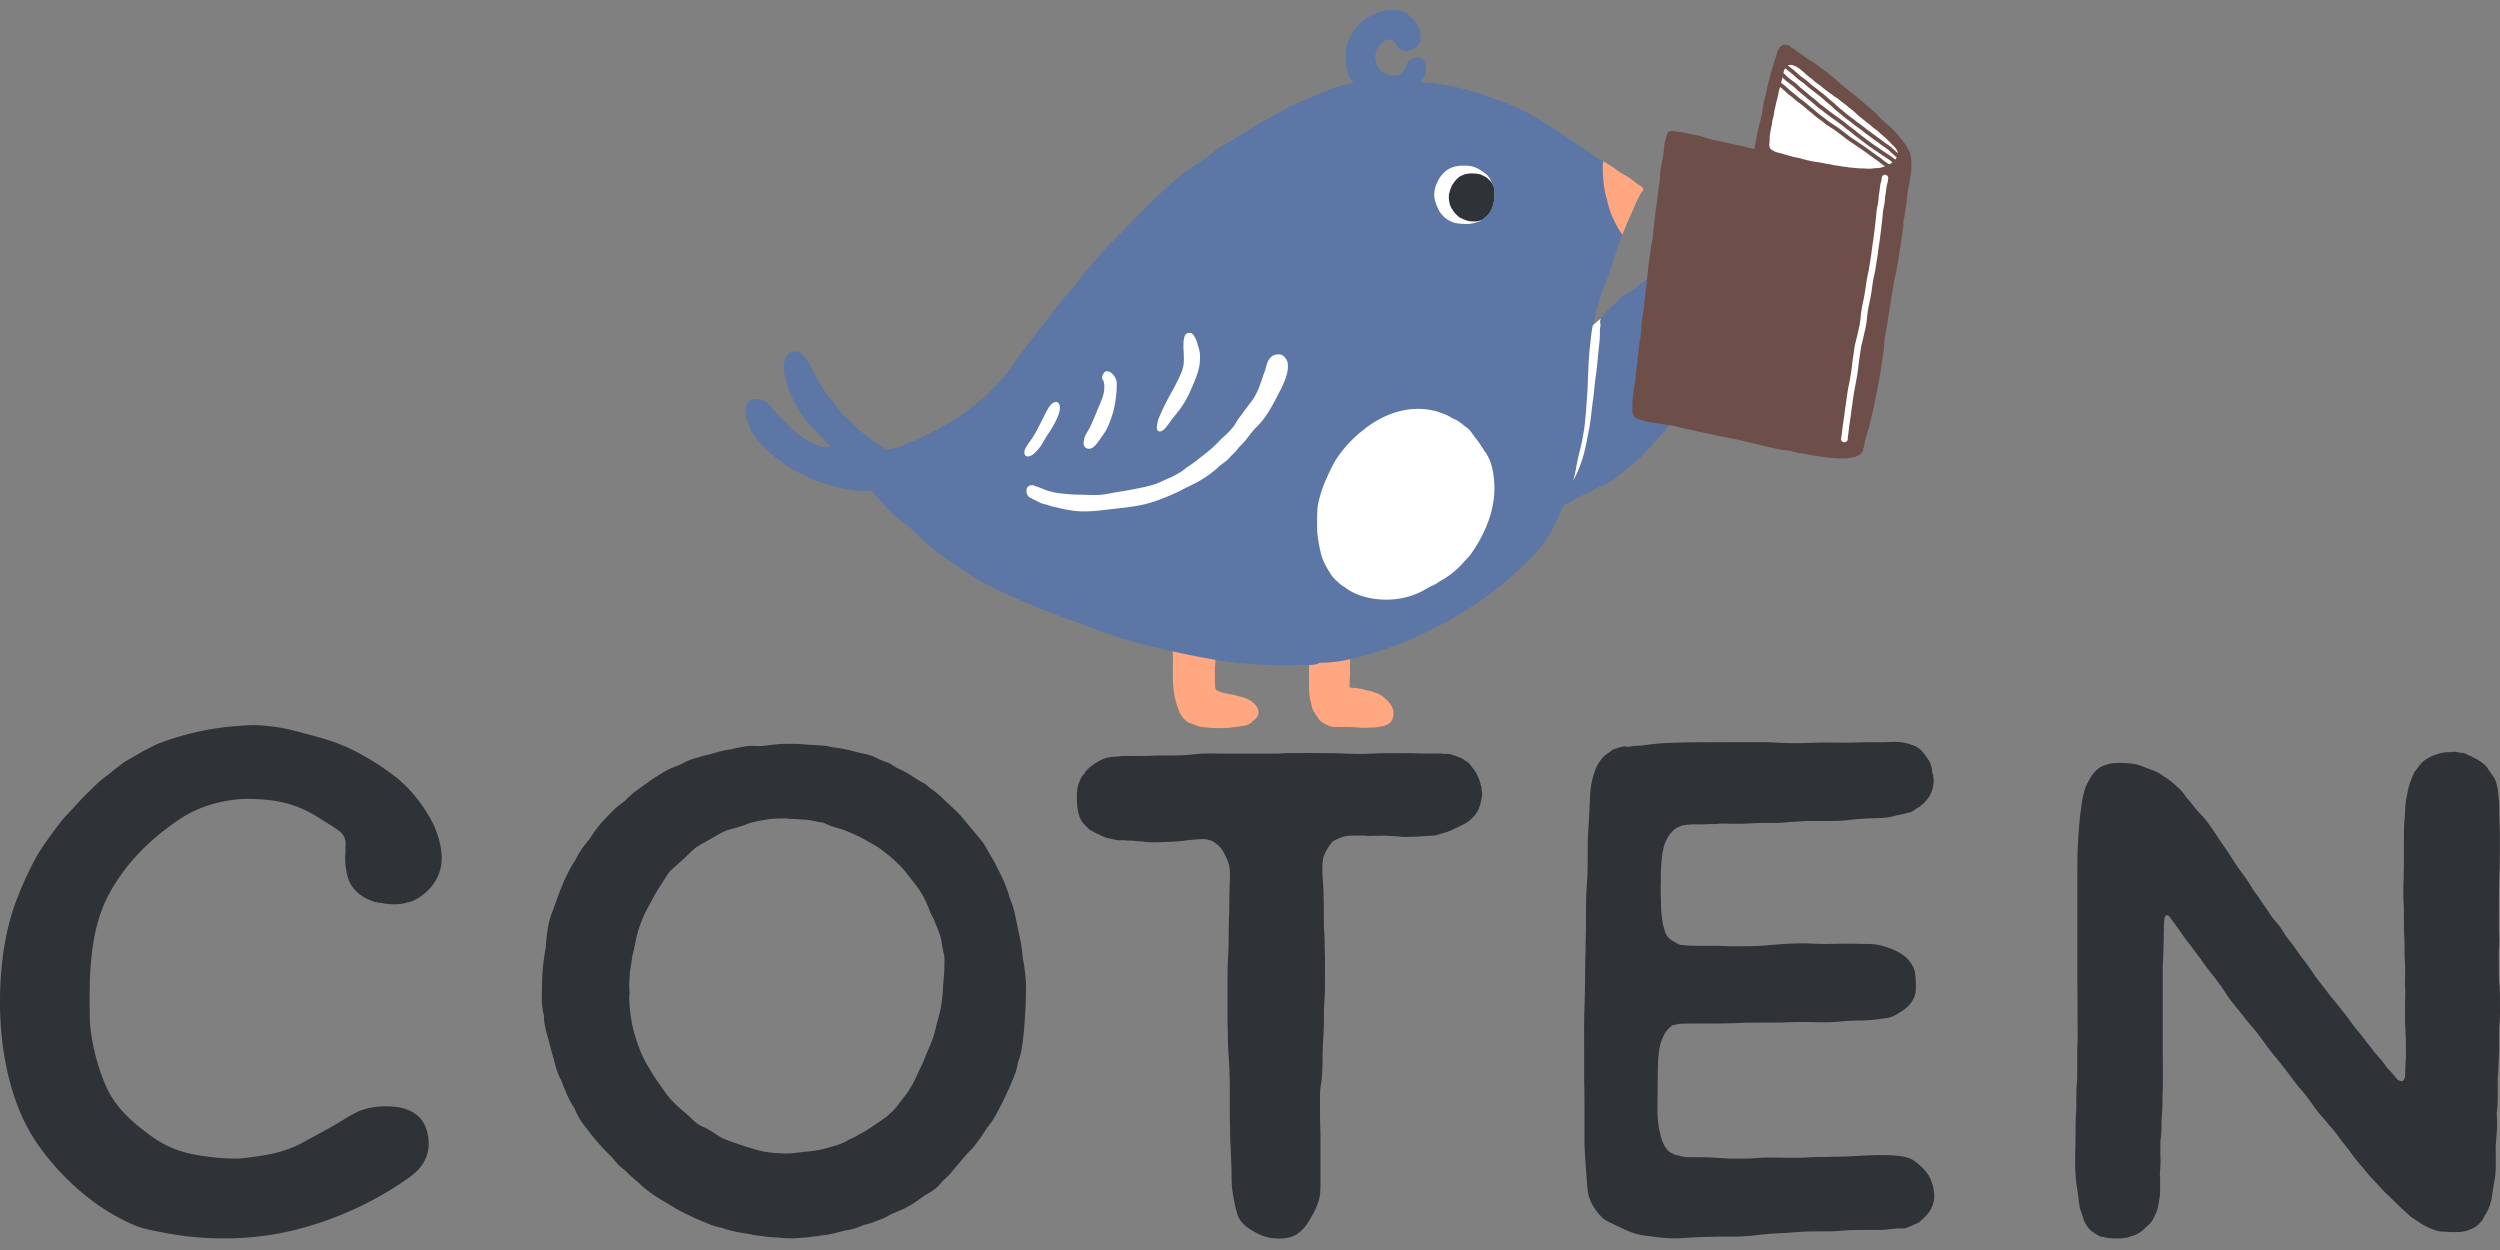 <svg xmlns="http://www.w3.org/2000/svg" fill="none" viewBox="0 0 130 65"><rect x="0" y="0" width="130" height="65" fill="#808080" stroke="none"/><clipPath id="a"><path d="M0 0h130v65H0z"/></clipPath><g clip-path="url(#a)"><path fill="#2f3236" d="M53.33 50.866a14.19 14.19 0 0 0-.063-.575c-.02-.15-.049-.299-.08-.448a8.33 8.33 0 0 0-.156-1.09c-.04-.198-.084-.395-.125-.591l-.049-.243a12.33 12.33 0 0 0-.138-.617 3.73 3.73 0 0 0-.194-.548 6.77 6.77 0 0 0-.335-.95c-.092-.207-.194-.41-.294-.611-.087-.176-.173-.35-.272-.521-.062-.107-.131-.21-.192-.317-.094-.163-.177-.332-.282-.487-.112-.164-.247-.311-.372-.464-.096-.118-.191-.235-.291-.349l.009.011c-.089-.101-.172-.207-.257-.311-.15-.183-.3-.367-.468-.531-.174-.17-.351-.333-.529-.498-.168-.154-.327-.317-.501-.464a5.128 5.128 0 0 0-.285-.221c-.057-.041-.117-.08-.171-.127-.028-.026-.056-.054-.085-.079a1.03 1.03 0 0 0-.149-.101c-.176-.102-.356-.2-.526-.314l.021.014a4.863 4.863 0 0 0-.44-.273c-.08-.042-.16-.087-.243-.125l-.225-.105c-.053-.028-.103-.06-.153-.091l-.16-.103a.688.688 0 0 0-.117-.065c-.038-.016-.076-.027-.115-.042a4.912 4.912 0 0 1-.456-.187c-.104-.049-.205-.102-.312-.141a2.331 2.331 0 0 0-.343-.095c-.202-.044-.404-.085-.603-.141a5.634 5.634 0 0 0-.55-.127c-.111-.02-.22-.04-.333-.056-.112-.018-.224-.03-.335-.05-.053-.012-.104-.028-.157-.039a1.266 1.266 0 0 0-.171-.02 39.44 39.44 0 0 0-.563-.034c-.208-.014-.415-.03-.624-.046-.19-.015-.382-.012-.575-.012-.147 0-.296-.003-.444.004-.142.005-.283.025-.425.04-.201.02-.402.05-.603.064-.048.003-.094.003-.141.004-.175-.006-.349-.016-.523-.006a3.263 3.263 0 0 0-.49.083 1.661 1.661 0 0 0-.339.073c-.062.012-.125.023-.187.033-.104.016-.21.032-.311.056-.202.046-.4.11-.599.163-.203.056-.41.097-.61.162a2.98 2.98 0 0 0-.058.02l-.028.007c-.162.04-.324.09-.481.15a2.61 2.61 0 0 0-.276.128c-.031.017-.066.036-.097.058l-.223.091c-.095.04-.191.077-.288.116-.1.041-.196.091-.291.142-.37.2-.72.437-1.061.682-.17.12-.338.241-.507.363-.17.122-.325.263-.476.41l-.134.136a3.958 3.958 0 0 0-.19.14c-.13.102-.261.205-.381.321-.113.11-.222.223-.33.338-.138.146-.28.291-.407.448a7.188 7.188 0 0 0-.381.514l-.158.235c-.036.043-.072.085-.106.13-.07.087-.14.174-.204.265a4.565 4.565 0 0 0-.28.434c-.016.03-.033.058-.047.087l-.054.107c-.01.017-.017.035-.027.053a3.555 3.555 0 0 0-.198.313c-.044.078-.086.159-.127.24-.038.074-.075.15-.114.224l-.09.184-.048.105-.048.11-.07.17c-.009.025-.02.049-.028.074a2.713 2.713 0 0 0-.106.265l-.008.023-.092.252-.03.088-.01.026-.142.385-.073.196c-.023.063-.047.127-.068.191-.023.066-.045.13-.063.198l-.03.11a4.543 4.543 0 0 0-.099.504 8.659 8.659 0 0 0-.053.418c-.007.07-.015.139-.019.21l-.005.075-.01.11c0 .023-.003.047-.005.07-.025.14-.05.283-.07.425-.064.42-.104.841-.117 1.265-.006.219-.012.437-.014.656 0 .1-.004.2-.003.3.001.104 0 .208.012.312.012.11.028.219.046.33.013.076.03.153.05.23a2.797 2.797 0 0 0 .042.471l.033.182v-.004c.013.06.027.123.043.183.015.061.034.123.051.184.037.129.072.258.105.387.035.13.068.261.102.393.03.116.065.23.097.344l.05.166.028.132c.016.06.03.119.048.177.016.058.033.116.051.173.019.055.036.112.057.166l.025.067.01.028.036.087c.02.05.044.099.067.146l.025.045a.289.289 0 0 0 .027.04l.013.03.024.07v-.004l.018.056v-.002l.06.162c.023.057.048.11.073.165a5.26 5.26 0 0 0 .258.578l.013.022c.017.037.036.072.058.108.055.095.113.19.174.282l.005.01a2.584 2.584 0 0 0 .1.234c.013.029.028.058.044.087l.044.084a3.794 3.794 0 0 0 .402.59l.068.083.004.006.025.036c.01.013.017.026.029.037a.032.032 0 0 0 .012.005l.004.007a3.53 3.53 0 0 0 .162.222l.071.086.071.082a3.368 3.368 0 0 0 .104.127l.064.076.087.099c.04.047.083.093.125.138.047.052.095.104.144.155a15.572 15.572 0 0 0 .377.377l.038.047c.024.028.046.058.071.086l.08.093c.088.105.181.205.283.296a1.66 1.66 0 0 0 .192.146l.017.019a6.83 6.83 0 0 0 .445.419l.075.063.05.041c.036.033.072.066.11.096h.002c.075.071.149.143.225.211.308.273.652.505 1.004.717.177.107.357.21.534.318.18.11.36.22.55.311.183.09.367.178.55.267.184.088.373.165.561.244.182.076.364.155.554.212.137.04.277.074.416.104l.014.005a4.44 4.44 0 0 0 .61.173h-.01c.118.024.237.046.356.066l.407.067.145.032c.057.012.115.022.171.03.069.01.136.021.203.028.065.006.13.013.196.017l.018.004c.024.005.047.012.073.015.07.01.138.022.208.028.04.004.08.01.121.012l.11.007c.064.004.129.006.192.008h.078a5.522 5.522 0 0 0 .7.045h.053c.074 0 .146-.006.22-.01.102-.006.202-.017.302-.03.026 0 .051 0 .078-.002h-.002l.144-.007c.056-.004.11-.008.166-.017a2.49 2.49 0 0 0 .169-.036l.06.003a.823.823 0 0 0 .14-.01c.077-.013.152-.03.229-.047l.18-.016c.048-.005.094-.009.14-.017.046-.006.092-.017.138-.028.082-.018.165-.035.247-.055a2.212 2.212 0 0 0 .174-.05l.026-.01a.31.31 0 0 0 .035-.004c.054-.011.108-.022.16-.039l.073-.023c.087-.015.175-.03.261-.047.13-.026.256-.059.38-.098.137-.044.267-.1.398-.16.025-.004.05-.01.074-.015.085-.018.17-.047.254-.07.042-.011.083-.023.124-.039l.124-.049c.062-.022.123-.05.185-.072l.13-.046a2.395 2.395 0 0 0 .311-.145c.053-.03.103-.061.156-.089h.003l.002-.002h-.003c.07-.035.143-.065.217-.095l.137-.061c.045-.02.09-.04.136-.058.08-.034.162-.066.24-.105.064-.033.126-.07.19-.103.09-.048.177-.098.263-.15a2.422 2.422 0 0 0 .198-.14 1.21 1.21 0 0 1 .055-.036l.136-.096a3.45 3.45 0 0 1 .311-.206c.106-.063.211-.128.314-.196.052-.036.104-.072.153-.111.05-.04.096-.083.142-.128.09-.087.167-.185.246-.28l.051-.046-.007.006c.106-.093.213-.186.306-.29.095-.106.182-.22.273-.329.09-.108.184-.212.273-.32.012-.013.021-.03.032-.042l.075-.087a.023.023 0 0 0-.005.006l.186-.212-.003.003c.025-.03.051-.058.078-.086l.134-.144.127-.13c.042-.045.084-.091.123-.14.04-.049.075-.102.11-.153l.112-.156c.039-.051.08-.1.116-.151.074-.102.138-.211.207-.315l-.005.006c.069-.1.137-.2.21-.297.078-.102.158-.203.223-.313.064-.11.131-.218.192-.33.028-.05.057-.1.082-.152.028-.052.051-.106.078-.16l-.004.007c.015-.03.033-.061.05-.092.016-.027.033-.054.047-.082.028-.052.049-.109.075-.162l.062-.122c.033-.064.07-.124.095-.192.012-.03.021-.06.03-.09.034-.064.067-.127.096-.193.047-.105.09-.212.135-.318.048-.11.097-.22.141-.332.048-.117.091-.236.124-.359.028-.105.05-.213.073-.321l.013-.069c.051-.142.102-.287.137-.434.082-.341.121-.692.156-1.043.02-.207.038-.412.052-.62.004-.016.006-.034.004-.05.012-.17.024-.337.033-.506.022-.38.028-.763.033-1.145 0-.095.004-.19 0-.285-.004-.1-.01-.2-.02-.3zm-23.01-6.698c-.003.01-.009.019-.013.03l-.006.007-.062.085.045-.069-.003.004.04-.055zm6.255 14.442.01.004a3.655 3.655 0 0 1-.298-.167 1.906 1.906 0 0 1-.141-.108c-.13-.117-.252-.242-.383-.358-.132-.118-.269-.227-.4-.343a6.758 6.758 0 0 1-.553-.549 5.56 5.56 0 0 1-.35-.473c-.11-.16-.225-.315-.334-.476a9.858 9.858 0 0 1-.338-.538c-.105-.18-.212-.357-.306-.543a5.37 5.37 0 0 1-.179-.398c-.055-.141-.11-.285-.16-.427 0 .004.003.007.004.013a8.432 8.432 0 0 1-.278-.984V53.254a9.03 9.03 0 0 1-.133-1.015 7.217 7.217 0 0 1-.016-.478.192.192 0 0 0 .019-.12.522.522 0 0 1-.007-.063c-.005-.116-.008-.23-.01-.345 0-.05.004-.1.005-.15.006-.188.018-.374.029-.561.02-.107.038-.214.055-.32.027-.176.046-.352.08-.526.04-.193.092-.383.131-.575l.05-.255c.042-.204.095-.402.162-.6.106-.3.222-.596.364-.88.082-.156.168-.31.252-.467.091-.169.18-.339.277-.505.094-.158.196-.309.294-.463.099-.155.195-.314.298-.467l.098-.137c.174-.172.358-.333.543-.495.125-.111.249-.222.369-.338.112-.11.223-.219.339-.323-.003.003-.005.005-.01.007l.015-.012c.052-.045.103-.085.158-.123.22-.142.453-.264.68-.393.218-.124.43-.254.653-.368.08-.04.161-.077.244-.11.087-.028.177-.048.265-.07.091-.024.182-.052.272-.078.105-.03.21-.06.31-.099.088-.033.175-.069.262-.101.165-.056.336-.095.506-.131.134-.025.268-.046.401-.069.124-.02.247-.038.37-.048.156-.01.313-.012.469-.015.093 0 .187-.004.28-.005a.195.195 0 0 0 .1.028h.282c.054.007.106.014.16.018.127.01.252.015.379.021.249.021.493.078.74.124.059.01.12.021.18.028.16.059.314.138.476.194.2.07.408.118.61.185a11.901 11.901 0 0 1 .827.361c.176.089.347.185.517.284.153.09.31.17.459.268.13.087.248.186.372.282.116.09.232.18.343.276a7.496 7.496 0 0 1 .6.593l.015.018c.143.166.27.342.408.513.142.18.28.36.411.547a4.837 4.837 0 0 1 .258.453l.01.017a7.202 7.202 0 0 1 .219.498c.04.106.081.21.122.314l.015.022c-.006-.006-.01-.014-.015-.02.041.06.08.12.11.186.027.06.051.12.075.182.047.123.104.242.149.364.044.122.09.243.13.367a2.388 2.388 0 0 1 .077.368c0 .008.002.016.004.025.026.17.054.339.098.505.036.13.04.265.039.4 0 .15-.006.302-.01.453-.003.085-.01.17-.017.254-.005.07-.006.139-.013.209-.012.127-.024.257-.032.385-.005.081-.007.164-.011.247-.004.095-.015.188-.024.281v.004l-.003.024v.003a8.956 8.956 0 0 1-.096.644c-.013.072-.026.144-.047.214-.02.068-.039.137-.056.204-.03.127-.066.25-.1.377a.291.291 0 0 1-.01.032c-.012.057-.026.113-.039.17-.04.168-.084.336-.14.5-.1.28-.224.552-.34.826.003-.006.006-.011.007-.018l-.021.051.012-.027c-.044.105-.083.212-.126.318l.011-.028c-.078.196-.175.38-.264.572l-.126.272c-.045.097-.087.197-.137.292a7.82 7.82 0 0 1-.284.487c-.094.148-.2.282-.311.418-.092.115-.18.236-.269.353a2.314 2.314 0 0 1-.157.185l-.033.037c-.024.03-.054.056-.08.083a2.61 2.61 0 0 1-.091.081c-.075.066-.147.136-.224.2-.08.063-.165.12-.248.178a8.74 8.74 0 0 1-.49.327.299.299 0 0 1-.061.047c-.062.04-.124.083-.186.124-.1.065-.2.121-.306.174-.091.046-.177.1-.266.15a2.648 2.648 0 0 1-.366.168l-.017.012a2.9 2.9 0 0 1-.203.122 2.876 2.876 0 0 1-.324.132c-.16.054-.323.103-.486.149-.149.042-.298.084-.45.116a7.296 7.296 0 0 1-.792.11c-.254.02-.507.067-.763.087-.28.014-.563-.004-.842-.022a4.982 4.982 0 0 1-.567-.074 7.837 7.837 0 0 1-.716-.19 18.168 18.168 0 0 1-.66-.218c-.109-.038-.217-.074-.325-.11a4.278 4.278 0 0 1-.464-.187c-.17-.09-.327-.205-.49-.308a5.676 5.676 0 0 0-.487-.268zM100.25 61.066a2.105 2.105 0 0 0-.361-.414c-.115-.103-.23-.207-.356-.296-.112-.077-.236-.125-.365-.163s-.263-.065-.396-.083c-.168-.023-.338-.03-.508-.038-.19-.01-.38-.006-.572-.005-.372.003-.745.018-1.117.043.01 0 .019 0 .027-.002-.35.023-.699.039-1.05.04-.179.001-.357.007-.536.01-.185.003-.37.003-.555.007-.37.01-.74.042-1.112.042-.204 0-.41-.001-.614-.005-.185-.004-.37-.01-.554-.008-.169 0-.339 0-.508.005-.18.006-.36.022-.542.035.006 0 .011 0 .016-.002-.254.016-.507.016-.762.016h-.234c-.085 0-.17 0-.254.003-.097-.01-.196-.017-.294-.024-.137-.01-.273-.014-.408-.024l-.137-.009h.018c-.245-.016-.492-.016-.737-.016h-.273c-.141-.001-.282-.005-.423-.008l-.052-.011c-.044-.01-.09-.016-.137-.025h.004c-.047-.01-.093-.027-.14-.039-.062-.016-.125-.027-.187-.04a.079.079 0 0 1-.017-.002c-.026-.01-.054-.021-.08-.034-.033-.017-.064-.038-.097-.054l-.064-.03c-.021-.011-.041-.024-.06-.036l-.009-.007c-.01-.01-.022-.018-.034-.027l-.049-.053c-.04-.046-.079-.092-.113-.143a1.915 1.915 0 0 1-.104-.18 2.06 2.06 0 0 1-.156-.455 9.705 9.705 0 0 1-.062-.273 4.962 4.962 0 0 1-.084-.64v.008c0-.014-.003-.027-.003-.04v.009l-.004-.066c-.006-.13-.006-.257-.006-.385v-.398c0-.128.005-.257.006-.384l.001-.4c0-.12.003-.24.003-.362 0-.127 0-.252.005-.379.006-.117.01-.233.014-.35.002-.106 0-.21.009-.315v.009c.008-.11.02-.222.034-.332.01-.093.024-.184.04-.275a2.14 2.14 0 0 1 .072-.271 3.546 3.546 0 0 1 .162-.388c.019-.037.04-.074.062-.11l.004-.006-.002.005c.03-.043.063-.084.098-.125.052-.058.107-.113.165-.165.03-.026.064-.051.095-.079l.005-.005.05-.01c.085-.016.17-.035.252-.053l.073-.018c.62-.018 1.24-.013 1.859-.013.19 0 .38-.001.568-.008.187-.006.375-.005.562-.015.194-.01.389-.019.583-.022.195 0 .389 0 .584-.002.394 0 .788 0 1.181-.007.18-.002.357-.013.537-.018.183-.005.368-.007.55-.008.377 0 .752.016 1.128.017.195 0 .39-.01.587-.022.198-.015.394-.037.59-.05h-.006c.171-.011.343-.016.514-.019.17-.003.339 0 .509-.013h-.005c.292-.021.586-.053.875-.098.14-.02.282-.04.415-.087a1.56 1.56 0 0 0 .382-.203l.018-.012c.06-.033.12-.068.177-.108.205-.14.385-.314.511-.53a1.2 1.2 0 0 0 .137-.335c.028-.12.033-.242.032-.365-.003-.183-.004-.368-.022-.551a2.428 2.428 0 0 0-.044-.276.967.967 0 0 0-.096-.253 1.923 1.923 0 0 0-.327-.43 1.964 1.964 0 0 0-.501-.338 3.469 3.469 0 0 0-.248-.115 4.099 4.099 0 0 0-.5-.168 2.715 2.715 0 0 0-.554-.094c-.19-.011-.38-.008-.57-.012-.178-.004-.358-.01-.537-.01-.38-.003-.76.006-1.14.014-.193.004-.387 0-.58-.007-.201-.005-.4-.018-.6-.022-.805-.017-1.588.07-2.387.128-.236.014-.47.014-.705.018-.238.003-.474.007-.71.003-.195-.003-.39-.01-.584-.017-.2-.007-.402-.006-.602-.006-.408 0-.816.003-1.224-.02a7.29 7.29 0 0 1-.339-.032l-.054-.027h.004a4.272 4.272 0 0 1-.204-.107c-.062-.034-.125-.068-.183-.108l.006.006a1.546 1.546 0 0 1-.08-.06c-.003-.001-.004-.004-.005-.004l-.028-.025.002.003-.005-.005c-.025-.023-.047-.048-.07-.073l.006.007a.868.868 0 0 1-.069-.089.964.964 0 0 1-.092-.191 2.404 2.404 0 0 1-.048-.165c-.023-.088-.05-.178-.068-.267-.01-.05-.017-.1-.024-.15-.008-.061-.016-.12-.022-.181-.016-.123-.033-.246-.041-.37-.006-.085-.007-.17-.008-.257 0-.09 0-.181-.002-.272-.002-.1-.01-.198-.013-.297-.002-.1-.002-.198-.002-.297 0-.114.006-.23.008-.344v-.291c0-.097.002-.186.007-.28.004-.09.007-.182.012-.271.008-.123.023-.246.033-.368l.016-.177a1.64 1.64 0 0 1 .028-.171c.022-.111.05-.22.076-.329l.007-.027c.038-.097.076-.193.123-.285.04-.078.085-.153.134-.227l-.003.004a.204.204 0 0 0 .015-.021 2.194 2.194 0 0 1 .103-.136c.042-.04.085-.079.129-.118l-.003.002c.035-.03.07-.06.106-.088l.049-.024c.083-.04.166-.082.253-.113l.066-.021.097-.012c.11-.016.22-.025.331-.033h-.01c.073-.006.147-.007.221-.006.075.002.149.004.223.004.074 0 .146 0 .22-.002.066-.002.132-.008.198-.012.078-.004.155-.005.233-.005.078 0 .158.002.236-.003h.027c.05-.005.1-.012.15-.021a43.353 43.353 0 0 0 .787.008h.096c.168 0 .335-.001.501-.01.198-.007.395-.022.59-.026.196-.004.391-.005.588-.005h.155c.139 0 .278 0 .418-.005.193-.008.385-.033.582-.048a.096.096 0 0 0 .02-.002h-.006.027c.038 0 .077-.006.116-.007.104-.005.208-.01.312-.017l.164-.01h.005c.051-.005.101-.007.154-.011h.71c.373 0 .743.005 1.114-.019.183-.012.366-.034.55-.054.185-.018.371-.033.557-.046h-.026c.027 0 .056-.003.085-.004.202-.012.404-.018.606-.024.193-.005.386-.011.578-.037a1.998 1.998 0 0 0 .504-.117c.156-.022.311-.051.463-.095.037-.01.074-.02.11-.033h.022a.351.351 0 0 0 .14-.033c.092-.04.175-.096.253-.162a1.915 1.915 0 0 0 .474-.359c.148-.158.28-.34.355-.545.079-.22.12-.445.101-.678a1.269 1.269 0 0 0-.07-.324 1.471 1.471 0 0 0-.08-.421 1.009 1.009 0 0 0-.107-.216c-.038-.057-.078-.114-.117-.17a2.107 2.107 0 0 0-.31-.375 1.203 1.203 0 0 0-.398-.23 2.955 2.955 0 0 0-.56-.148 2.842 2.842 0 0 0-.486-.024c-.164.003-.33.016-.494.017-.112.002-.224 0-.336 0H97.4c-.359 0-.717.008-1.076.016-.384.01-.77.004-1.154 0-.377-.005-.753.005-1.128.021a18.3 18.3 0 0 1-1.776-.022 10.362 10.362 0 0 0-.608-.019c-.385-.005-.77 0-1.155 0-.798 0-1.597.004-2.396.008-.407.002-.813.015-1.22.028-.204.007-.407.016-.608.033-.193.016-.384.04-.577.063l-.439.053c-.026 0-.054.003-.08.004a4.15 4.15 0 0 0-.543.058c-.006 0-.01.003-.019.003-.051-.033-.115-.032-.173-.027a1.723 1.723 0 0 0-.397.105c-.031.007-.061.016-.092.026a.402.402 0 0 0-.21.13c-.082.05-.161.106-.238.168a1.706 1.706 0 0 0-.372.419 2.19 2.19 0 0 0-.203.427 4.413 4.413 0 0 0-.254 1.325c-.021.479-.04.956-.07 1.435v-.004c-.017.248-.037.495-.044.745s-.008.498-.008.747c0 .49 0 .977-.03 1.465v-.018c-.016.242-.033.485-.043.727-.01.24-.012.482-.014.722-.002.462.006.925-.009 1.387-.008.269-.013.536-.017.805-.003.253-.013.505-.016.758-.006.499-.008.997-.018 1.495-.01.488-.033.976-.038 1.464-.004.479 0 .957.002 1.436v1.39c0 .249.007.495.01.742.005.237.005.474.005.71v1.448c0 .232-.003.464.004.695.006.23.025.463.038.693.013.238.033.475.05.712.014.207.03.414.046.621.016.2.034.399.084.591.066.255.192.49.34.707a2.433 2.433 0 0 0 .433.486c.143.111.309.186.47.263l.034.016.133.068c.14.07.285.133.428.2.305.138.621.258.955.309.2.03.402.055.603.082.193.026.387.047.582.062.177.013.354.02.53.02h.05c.177-.003.354-.018.533-.03h.04c.663-.044 1.327-.06 1.992-.061.195 0 .39.002.585 0 .214-.004.427-.018.641-.037.389-.036.777-.089 1.166-.116.201-.014.404-.022.606-.03.2-.009.398-.03.596-.043h-.012c.17-.012.34-.024.512-.032.362-.015.725-.013 1.087-.014.18 0 .359 0 .54-.01.184-.013.368-.031.55-.044.338-.021.677-.02 1.015-.02h.5c.15 0 .299 0 .446-.01h.017-.009c.185-.012.37-.045.553-.058h-.027c.044-.002.087-.004.13-.008.04-.003.081-.003.124-.004.072-.002.145 0 .217 0 .13 0 .248-.06.363-.11.154-.068.312-.129.462-.207a.179.179 0 0 0 .078-.084c.119-.091.224-.197.323-.307.06-.066.114-.136.158-.214.022-.038.043-.076.064-.119l.005-.009.001-.004c.016-.033.033-.067.048-.101.071-.172.108-.36.104-.546a2.257 2.257 0 0 0-.327-1.114zM129.987 53.12c.008-.189.014-.377.013-.566 0-.185-.003-.368-.004-.552 0-.172.003-.342-.007-.513-.009-.173-.026-.346-.039-.518-.016-.272-.009-.545-.011-.818 0-.285-.014-.57.005-.856v.007a7.368 7.368 0 0 0-.005-.997c0-.04.003-.078.003-.117 0-.802-.001-1.603.013-2.405.004-.196.016-.393.024-.59.008-.198.009-.397.01-.597.003-.407.006-.813.002-1.22-.003-.204-.01-.405-.016-.608-.007-.194-.009-.388-.011-.582-.002-.2-.002-.402-.021-.602a1.894 1.894 0 0 0-.025-.182 3.8 3.8 0 0 0-.025-.281 2.343 2.343 0 0 0-.104-.47 1.076 1.076 0 0 0-.088-.195l-.082-.125.014.021c-.058-.087-.118-.171-.176-.257-.054-.08-.106-.163-.168-.237-.06-.073-.138-.13-.211-.19a1.64 1.64 0 0 0-.14-.099 1.864 1.864 0 0 0-.378-.202 1.207 1.207 0 0 0-.274-.133l-.029-.02a.57.57 0 0 0-.207-.066.993.993 0 0 0-.14-.009 1.252 1.252 0 0 0-.337-.047.94.94 0 0 0-.173.018 3.83 3.83 0 0 0-.176.005h-.026c-.066.008-.13.018-.196.028-.037.007-.076.012-.112.021-.031.008-.061.02-.091.03-.065.022-.132.04-.197.064l-.063.026a1.096 1.096 0 0 0-.129.054 2.855 2.855 0 0 0-.335.197c-.032.025-.061.054-.091.08.006-.005.013-.01.018-.016-.056.05-.109.102-.159.16a.874.874 0 0 0-.082.11 1.78 1.78 0 0 0-.079.112l-.089.11a.58.58 0 0 0-.089.152c-.007.02-.015.04-.02.06-.039.069-.063.143-.092.215-.023.06-.05.118-.071.178-.031.085-.051.17-.073.255a4.091 4.091 0 0 0-.057.245l-.048.27c-.011.066-.027.132-.036.2-.011.078-.024.159-.03.238-.008.108-.011.216-.015.324l-.008.218-.002.03a8.594 8.594 0 0 0-.037.426c-.007.13-.007.259-.007.39 0 .147-.003.294-.004.442-.002.338 0 .675 0 1.013v.059c-.002.055-.004.11-.001.165v.004l-.008.386c-.003.112-.003.224-.005.336l-.011.231c-.005.178-.003.356-.003.534 0 .091 0 .182.002.273.002.107.012.215.018.322.011.207.007.415.007.622s0 .43.004.645c.002.096.009.192.012.288l.013.381c.009.255-.001.51.012.764.006.133.016.266.019.4.004.136.006.275.008.412 0 .045 0 .09-.002.134l-.006.109a5.63 5.63 0 0 1-.005.133l-.001.213c0 .03 0 .06.003.089.002.026.005.052.006.079v-.004c.001.028.003.055.003.083l.002.088v.087a.57.57 0 0 0 .006.07c0 .028-.003.054-.003.082a7.813 7.813 0 0 0-.005.216c-.002.08-.006.161-.007.241v.749c0 .119.001.238.005.356.003.06.01.119.016.18l-.002.046c-.002.079.004.158.009.237.021.34.017.682.017 1.023v.282a1.692 1.692 0 0 0-.016.144 5.026 5.026 0 0 0-.009.245c0 .073-.003.147-.007.22-.002.053 0 .107-.004.16v.02c-.004.04-.005.083-.006.125a2.336 2.336 0 0 1-.025.092l-.011.027.003-.004c-.012.022-.024.045-.038.067a.07.07 0 0 1-.014.017l-.002.003-.009.01-.02.014-.011.006-.009.004-.008.001h-.007.003-.075.004c-.009 0-.019-.002-.028-.004h.006c-.01 0-.019-.005-.027-.006h.004c-.021-.008-.042-.016-.063-.027h.002c-.023-.01-.044-.025-.067-.038.002 0 .003.002.004.003l-.024-.017c-.043-.056-.085-.111-.13-.165a4.145 4.145 0 0 0-.195-.228c-.057-.06-.114-.118-.169-.178-.096-.11-.174-.234-.264-.348-.11-.144-.233-.278-.354-.414a2.701 2.701 0 0 1-.168-.207c-.053-.07-.104-.141-.158-.209-.038-.046-.076-.096-.119-.138a8.511 8.511 0 0 0-.426-.554c-.056-.067-.114-.133-.17-.201l-.126-.165c-.107-.137-.203-.282-.31-.42-.054-.07-.107-.143-.161-.216a2.727 2.727 0 0 0-.134-.167c-.087-.107-.174-.214-.259-.323-.092-.118-.19-.232-.285-.348-.1-.122-.188-.25-.286-.373-.052-.068-.108-.132-.159-.2-.048-.063-.094-.126-.144-.187-.083-.105-.167-.208-.243-.32l-.01-.015-.038-.058a14.601 14.601 0 0 0-.522-.736c-.09-.115-.182-.23-.265-.35a18.1 18.1 0 0 0-.337-.48c-.118-.162-.254-.313-.369-.479-.116-.172-.216-.358-.345-.522-.131-.166-.278-.319-.4-.492-.051-.077-.096-.158-.15-.233a4.407 4.407 0 0 1-.132-.188l.008.013c-.045-.068-.088-.135-.138-.198-.053-.08-.106-.158-.16-.236l.004.005-.016-.024c-.004-.006-.006-.011-.012-.018a5.478 5.478 0 0 0-.175-.25c-.05-.068-.103-.135-.15-.205-.069-.104-.132-.212-.197-.319a5.958 5.958 0 0 0-.238-.356c-.152-.215-.314-.424-.462-.642-.149-.223-.29-.45-.435-.675-.148-.228-.31-.444-.462-.669l.003.004c-.095-.142-.186-.287-.282-.428l-.003-.004a7.971 7.971 0 0 0-.428-.59c-.141-.175-.302-.33-.451-.498 0 0 .001.003.003.003l-.012-.013c-.132-.156-.248-.322-.38-.478-.045-.052-.094-.104-.142-.155l-.003-.004c-.054-.075-.106-.153-.16-.227a2.443 2.443 0 0 0-.353-.364c-.108-.095-.212-.194-.326-.282-.101-.079-.211-.144-.317-.215.005.004.01.008.015.01h-.001c-.105-.073-.21-.15-.322-.213a1.838 1.838 0 0 0-.275-.123 15.977 15.977 0 0 1-.502-.19 2.122 2.122 0 0 0-.566-.159 5.386 5.386 0 0 0-.742-.038c-.18.005-.359.013-.532.066-.171.052-.35.11-.494.22a1.365 1.365 0 0 0-.277.28c-.042.05-.08.101-.113.156-.031.052-.058.106-.089.159-.037.063-.075.125-.108.19a1.728 1.728 0 0 0-.126.316c-.031.105-.061.21-.085.316a5.05 5.05 0 0 0-.109.705l-.011.055c-.03.163-.05.327-.06.492 0 .017-.003.034-.003.05-.03.266-.046.534-.063.8l.001-.026c-.024.357-.048.714-.05 1.073-.003.36-.007.721-.007 1.081v4.347c0 .378-.004.758 0 1.136.005.364.009.73.009 1.093s0 .698.003 1.046c.004.332.009.665-.003.995-.006.17-.014.338-.015.507V55.79c0 .102 0 .204-.003.307l-.003.027-.005.122c-.012.155-.028.31-.033.468 0 .018.001.038.007.055a5.842 5.842 0 0 0-.007.187c-.005.15-.001.298-.001.447s-.005.309-.016.462v-.003c-.003.05-.007.102-.008.153-.007.191-.016.381-.016.571 0 .175.003.35-.004.526-.006.168 0 .335-.006.502-.007.168-.011.335-.011.501 0 .309-.006.617.015.926.014.195.03.392.058.587.023.172.058.344.077.517.02.166.044.33.064.497.009.073.022.149.042.22.021.072.049.14.074.212.038.112.068.228.109.339.029.076.061.155.104.225.045.073.093.147.144.214.104.14.252.227.394.322.07.047.145.092.226.118.055.019.113.02.17.03a.03.03 0 0 1 .009.003l.055.019a1.3 1.3 0 0 0 .265.04c.032.003.065.005.097.006.047.01.097.01.147.008a3.255 3.255 0 0 0 .312 0 .926.926 0 0 0 .17-.027c.031 0 .063 0 .095-.005a.95.95 0 0 0 .267-.078 1.213 1.213 0 0 0 .268-.09c.059-.03.117-.06.174-.096a1.364 1.364 0 0 0 .293-.237l.064-.067a1.198 1.198 0 0 0 .377-.442l.069-.147.066-.145c.026-.057.049-.117.068-.176.016-.051.028-.105.039-.16a8.57 8.57 0 0 0 .055-.322c.017-.11.036-.22.042-.329.008-.12.007-.24.008-.36v-.31c0-.057 0-.113-.003-.17-.002-.065-.008-.131-.013-.197v-.004c.008-.087.015-.176.021-.263.011-.14.015-.28.015-.422 0-.095-.004-.188-.008-.283v-.708c.02-.145.039-.29.049-.435.017-.278.008-.557.023-.835.012-.167.028-.335.033-.502.006-.168.006-.335.007-.504.004-.267.017-.534.018-.801.002-.261.003-.521 0-.782-.001-.267-.006-.532-.006-.798v-4.431c.001-.036.002-.071.005-.106v-.02.01l.011-.155.005-.153c.003-.087.003-.174.007-.262a2.68 2.68 0 0 1 .006-.126c.003-.037.003-.076.003-.113v-.113c0-.034.002-.068.004-.104.001-.038.002-.077.005-.115.003-.037.005-.072.005-.11.002-.076 0-.152 0-.229 0-.068-.001-.135.003-.203.003-.054.003-.106.003-.16v-.139c0-.055.003-.11.007-.166v-.019.004l.003-.042a1.34 1.34 0 0 1 .013-.105c.007-.042.011-.086.019-.128v.004a1.2 1.2 0 0 1 .014-.057v.003a.187.187 0 0 1 .011-.027l.009-.012.004-.003a.38.38 0 0 0 .029-.027l.042-.008a.76.76 0 0 1 .073.02l.023.01a.41.41 0 0 1 .033.03l.004.004c.104.135.201.276.304.414.112.149.218.3.325.454.108.159.219.314.338.463.118.148.228.3.34.452.108.148.225.288.331.438.09.135.18.27.281.397.097.127.195.253.294.378.103.13.204.26.302.393.087.119.175.236.258.356l.015.021-.007-.007.237.36-.01-.015.039.06c.102.146.213.284.325.424l.371.46c.12.149.238.3.356.447.127.158.264.307.391.465.125.156.241.32.36.48.12.162.237.326.361.487.12.155.244.307.37.459.126.15.244.306.366.458.12.152.24.304.353.46.123.17.248.338.38.5.129.16.266.311.394.471.128.16.248.324.364.493.117.17.238.335.372.493.11.133.226.263.342.39.027.035.051.07.078.102.069.083.141.165.212.245l-.015-.018.021.024.006.007.012.015c.102.116.199.236.288.361.084.12.17.24.263.355.182.221.354.45.524.681.225.31.486.592.728.89l.1.122c.024.027.047.058.074.084.014.019.031.036.047.053.071.075.144.149.214.225.126.139.252.28.381.416.126.133.263.258.395.386l.377.364.189.187a6.775 6.775 0 0 0 .22.198c.12.108.233.227.367.319.117.082.238.153.357.232.062.042.124.087.188.125.074.044.152.082.229.122a2.666 2.666 0 0 0 .626.222H126.846c.149.027.302.024.452.035h-.005c.109.008.219.01.33.01h.079c.12 0 .237-.002.356-.024.023-.003.049-.007.072-.014l.027-.005.066-.015c.051-.012.101-.028.151-.045a1.8 1.8 0 0 0 .263-.124c.03-.015.062-.031.091-.05a.921.921 0 0 0 .109-.085l-.011.009c.048-.041.094-.08.138-.128.047-.053.09-.107.131-.167a1.52 1.52 0 0 0 .111-.21c.041-.06.078-.12.111-.182a2.467 2.467 0 0 0 .274-.878c.026-.187.052-.375.087-.56.036-.182.063-.366.083-.55.024-.232.02-.466.02-.698 0-.232 0-.478-.008-.717v-.029l.025-.28c.013-.17.029-.34.038-.511.011-.18.012-.36.01-.54 0-.117-.01-.233-.019-.349.015-.137.03-.275.04-.414v.007c.021-.31.013-.623.015-.932.002-.188 0-.373 0-.56l.018-.177c.015-.194.018-.39.026-.583.008-.185.02-.37.028-.554.008-.17.005-.339.005-.509v-.534c0-.18.014-.357.021-.536zm-17.939 9.738v-.003l.022-.062c-.007.025-.012.05-.02.075-.002.008-.008.018-.01.027a.476.476 0 0 1 .008-.037zm13.043-9.12v.013zM22.966 44.501c-.014-.4-.11-.802-.247-1.18a3.94 3.94 0 0 0-.213-.512 7.461 7.461 0 0 0-1.614-2.137c-.664-.597-1.727-1.266-2.52-1.66-.974-.481-1.733-.66-2.784-.94a9.652 9.652 0 0 0-1.983-.35 5.637 5.637 0 0 0-.7-.007c-.224.012-.447.027-.671.045a14.32 14.32 0 0 0-3.986.902c-.099.038-.195.086-.29.134-.211.105-.422.214-.628.328-.203.115-.4.238-.604.352-.104.06-.205.118-.304.186-.091.062-.178.13-.266.198-.18.14-.356.283-.536.424-.183.144-.37.284-.543.443-.166.153-.324.316-.488.472-.165.159-.324.322-.48.491-.16.174-.317.35-.48.522-.162.17-.32.339-.466.524-.29.365-.562.743-.827 1.125a8.524 8.524 0 0 0-.698 1.177c-.105.21-.21.421-.308.635-.096.212-.189.426-.276.64-.09.222-.178.444-.262.667a12.376 12.376 0 0 0-.54 2.07C-.322 52.4 0 56.82 2.067 59.654c1.253 1.718 2.918 3.192 4.884 4.04.237.103.485.18.737.237.241.057.485.1.728.148 2.424.484 5.013.431 7.394-.247a17.652 17.652 0 0 0 5.068-2.328c.2-.135.402-.27.59-.422.595-.477.892-1.096.809-1.864-.037-.343-.135-.689-.34-.965-.298-.403-.795-.619-1.291-.686-.667-.09-1.472-.029-2.086.262a6.55 6.55 0 0 0-.658.37c-.676.424-1.404.795-2.105 1.185-.765.426-1.506.612-2.363.738-.305.045-.61.089-.918.114-.341.02-.687.005-1.028-.018-.32-.023-.637-.065-.954-.11-1.046-.15-1.86-.434-2.72-1.068-.998-.733-1.844-1.478-2.341-2.646-.42-.985-.713-2.15-.795-3.218-.003-.026-.004-.054-.005-.081-.04-2.091-.054-4.495.896-6.413.882-1.726 2.214-3.043 3.808-4.106a5.454 5.454 0 0 1 .585-.34c.93-.472 2.107-.724 3.14-.692 1.422.042 2.375.291 3.438.956.286.179.575.353.856.541 0 0-.003 0-.003-.002l.013.009c.111.076.22.156.329.235l.051.07.084.108.03.06.011.024c.023.073.044.146.061.22 0 .006.001.01.003.016l-.003.096c-.003.075-.004.15-.005.226v.246c-.01.082-.017.162-.017.244-.002.207.015.417.048.621.032.202.077.402.156.592.15.361.438.654.774.85.183.107.384.196.59.249.111.027.223.044.337.054a3.6 3.6 0 0 0 .518.06 2.512 2.512 0 0 0 .622-.042c.08-.016.16-.04.238-.069 0 0 0 .003.002.003a.037.037 0 0 0 .02.005.084.084 0 0 0 .025-.004l.06-.015a1.27 1.27 0 0 0 .134-.052c.598-.278 1.107-.778 1.345-1.399.117-.308.16-.627.149-.948zM77.046 41.106a.823.823 0 0 0-.028-.24 1.166 1.166 0 0 0-.026-.073 1.522 1.522 0 0 0-.156-.438.898.898 0 0 0-.07-.149 2.662 2.662 0 0 0-.118-.182c-.035-.047-.074-.092-.11-.138-.038-.051-.072-.105-.113-.156a.6.6 0 0 0-.17-.14l-.054-.027a1.043 1.043 0 0 0-.36-.196c-.02-.007-.04-.014-.06-.019a.634.634 0 0 0-.096-.045c-.04-.016-.083-.025-.125-.038l-.087-.028a.649.649 0 0 0-.142-.029 1.382 1.382 0 0 0-.182 0 2.01 2.01 0 0 0-.453-.026h-.684c-.178-.001-.356-.012-.533-.016-.19-.005-.38-.001-.572-.001-.308 0-.617 0-.924.002-.392.003-.782.03-1.174.036-.362.007-.725-.015-1.089-.026-.196-.007-.392-.014-.59-.014s-.39 0-.583-.004c-.378-.006-.757 0-1.135 0-.195 0-.39 0-.583.008-.178.008-.356.021-.534.021h-2.261c-.193 0-.386 0-.579-.002-.196-.003-.393-.007-.59-.005a7.35 7.35 0 0 0-.612.025c-.185.018-.368.042-.554.058h-.007l-.018.001.017-.001c-.235.014-.47.015-.705.018-.393.003-.785 0-1.178.017-.291.012-.584.012-.875.012h-.317a3 3 0 0 0-.564.036 2.374 2.374 0 0 0-.385.035c-.06.012-.121.024-.18.044a2.06 2.06 0 0 0-.333.145 3.277 3.277 0 0 0-.47.316 1.575 1.575 0 0 0-.146.135 1.075 1.075 0 0 0-.166.227.683.683 0 0 0-.174.242 1.708 1.708 0 0 0-.067.161l-.004.012a.538.538 0 0 0-.042.092 1.092 1.092 0 0 0-.037.14c-.024.113-.038.23-.045.344a5.273 5.273 0 0 0 .02.741c.014.112.034.224.063.334.025.096.058.19.106.278.052.099.113.191.187.274.042.047.09.091.134.136.036.034.069.071.106.104.049.042.104.08.165.103l.04.014c.019.015.039.028.058.041.037.023.076.042.115.06.075.036.15.07.223.106-.003 0-.005-.002-.008-.004.042.021.083.044.125.064s.085.037.13.051c.1.033.204.053.308.074l-.01-.001c.072.014.142.03.212.047a1.208 1.208 0 0 0 .289.032c.047 0 .093 0 .14-.003h.02l.014.001a2.706 2.706 0 0 0 .295.018H58.847l.06.009c.064.006.127.013.192.017l.187.01c.008 0 .016 0 .024.002h-.01l.064.004a4.243 4.243 0 0 0 .62.05c.061 0 .122 0 .184-.002l.187-.009c.126-.006.25-.009.376-.014.124-.006.248-.01.372-.017.133-.008.265-.02.398-.037.13-.016.261-.033.39-.046.13-.014.26-.024.39-.033h.007c.077-.006.153-.008.23-.01h.122a.84.84 0 0 1 .1.012l.115.028c.036.008.07.018.104.03.019.007.036.015.053.023h.001l.006.002h-.003a1.427 1.427 0 0 1 .32.22l-.002-.003c.04.035.08.073.117.114.024.028.045.057.066.086.055.082.11.167.154.256l.061.118-.004-.008c.012.023.021.045.032.07.011.027.026.054.04.08.027.06.05.122.072.184 0-.001 0-.004-.002-.005a4.64 4.64 0 0 1 .048.155c.01.08.024.159.029.238v.012l.002.056.007.153c0 .01.001.017.003.027-.004.192-.012.386-.017.578a38.77 38.77 0 0 0-.016.682c-.003.214 0 .428-.007.642-.006.23-.018.459-.02.69-.005.212-.006.424-.009.635-.003.226-.003.452-.012.68l-.03.633c-.019.428-.019.856-.019 1.283v1.254c0 .222 0 .444.004.666.006.207.01.414.014.621.002.204.006.409.015.612.01.217.025.435.04.652v-.016c.024.41.04.818.044 1.228.003.428 0 .857.002 1.284 0 .218 0 .435.005.653.006.225.01.45.012.675.002.184.008.368.019.552.012.214.02.428.027.641.008.21.019.42.025.63.006.176.006.352.006.53 0 .36.05.72.116 1.075.033.177.068.352.114.526.048.174.09.36.19.514.12.189.284.347.468.472.073.049.148.091.225.135.073.042.147.087.224.126.3.16.63.25.97.263a3.024 3.024 0 0 0 .392-.003c.17-.015.339-.053.497-.116.092-.036.18-.08.257-.14a2.37 2.37 0 0 0 .237-.207c.146-.145.261-.314.364-.49.069-.118.14-.232.203-.35.084-.16.158-.327.216-.497.035-.099.07-.197.093-.3.02-.1.035-.195.043-.296.016-.224.012-.45.013-.675v-1.832c0-.196.003-.39-.002-.584-.01-.362-.021-.722-.021-1.083v-.543c0-.18-.003-.376.009-.563.013-.157.035-.313.06-.468.024-.17.039-.342.048-.513.018-.357.01-.716.021-1.075.013-.42.044-.84.06-1.26.014-.404-.005-.81.022-1.213.013-.2.026-.4.031-.601.006-.207.006-.413.007-.62 0-.384.004-.769 0-1.154-.003-.228-.013-.456-.016-.684 0-.107 0-.214-.004-.32a5.533 5.533 0 0 0-.017-.296 8.857 8.857 0 0 1-.02-.528c-.004-.385.002-.77-.012-1.154-.006-.194-.002-.389-.011-.583-.01-.183-.024-.366-.037-.548a9.913 9.913 0 0 1-.016-.563l-.001-.206c.005-.046.01-.094.017-.14l.029-.216a2.993 2.993 0 0 1 .45-.78l.023-.023.08-.06.085-.036.2-.09.136-.06a1.547 1.547 0 0 1 .158-.039 2.61 2.61 0 0 1 .285-.035h-.01c.055-.004.109-.002.163 0 .036 0 .071.002.107.001.033 0 .064-.003.096-.003l.212-.002c.048 0 .097-.002.143 0 .038.002.075.009.113.012.044.004.086.005.13.005h.144c.069-.003.137-.005.206-.005h.098c.06 0 .122-.004.183-.004.118-.002.237-.004.356.004.02 0 .04.002.06.004h-.01c.045.004.088.004.133.006.036.003.073.007.11.008l.105.005h.01l.266.024.09.01c.036.002.072.003.109.003.052 0 .105 0 .157-.002.054-.003.106-.006.16-.007.057-.003.114-.005.17-.005.065 0 .13 0 .194-.007l.15-.014.208-.01c.058-.004.116-.006.174-.011h-.016c.031 0 .064-.003.096-.004.033 0 .066-.003.099-.004.063-.006.127-.008.188-.019.057-.009.114-.025.168-.04l.166-.05c.053-.017.107-.031.16-.046.06-.017.12-.038.179-.058h-.003a2.189 2.189 0 0 0 .29-.126l.024-.012-.008.004c.003 0 .005-.003.007-.004h.002l.004-.003c.058-.029.12-.054.178-.081.058-.028.115-.06.173-.089.03-.014.06-.026.088-.04.043-.02.083-.043.124-.065a.859.859 0 0 0 .102-.062c.03-.021.06-.045.088-.066a1.15 1.15 0 0 0 .1-.078c.035-.032.068-.066.103-.097.027-.026.053-.05.077-.076.046-.051.083-.109.122-.166a.853.853 0 0 0 .07-.108l.028-.062a.435.435 0 0 0 .066-.169v-.008l.008-.014c.005-.01.008-.021.012-.033l.018-.044a.542.542 0 0 0 .03-.129l.008-.059a.122.122 0 0 0 .007-.021c.012-.042.024-.083.032-.125.007-.04.011-.08.015-.119.003-.021.003-.04.004-.062a.366.366 0 0 0 .01-.092c0-.027-.006-.052-.01-.078l-.008-.05z"/><path fill="#ffa780" d="M65.42 36.887a.799.799 0 0 0-.245-.334 1.304 1.304 0 0 0-.18-.138 1.696 1.696 0 0 0-.415-.169l-.154-.04-.186-.05c-.122-.03-.244-.05-.365-.075.005 0 .009.003.013.003-.064-.016-.128-.026-.193-.04-.043-.01-.107-.009-.142-.035-.013-.01-.157-.037-.213-.073a1.92 1.92 0 0 1-.129-.095l-.013-.047c-.005-.028-.01-.055-.013-.083l-.004-.095a30.698 30.698 0 0 1-.004-.923c0-.016.003-.03.004-.045l.012-.13c.004-.047.009-.097.003-.144a.138.138 0 0 0-.011-.033l.005-.194c0-.04.004-.083 0-.124-.003-.031-.013-.06-.024-.09-.01-.029-.02-.058-.033-.084 0-.014-.002-.029-.005-.043-.01-.057-.02-.115-.038-.17a.575.575 0 0 0-.078-.142 2.38 2.38 0 0 0-.27-.324 1.045 1.045 0 0 0-.292-.177 1.863 1.863 0 0 0-.377-.106c-.055-.01-.11-.019-.166-.027-.047-.006-.093-.014-.14-.017a1.418 1.418 0 0 0-.17.003.606.606 0 0 0-.192.047.681.681 0 0 0-.224.14.232.232 0 0 0-.062.045.439.439 0 0 0-.107.207.909.909 0 0 0-.022.207.104.104 0 0 0-.019.057c0 .013.003.026.008.038v.122c0 .056 0 .11.003.165.004.098.01.194.013.292.003.097 0 .195-.004.292-.003.097-.005.192-.005.286v.354c0 .133.008.265.014.397.012.228.03.456.075.679.028.133.057.265.097.394.035.12.079.237.12.355a1.22 1.22 0 0 0 .28.456c.039.043.077.085.122.122a.58.58 0 0 0 .142.085c.051.02.104.038.156.055.097.034.193.074.29.108.079.028.158.05.242.058l.263.025c.099.01.196.024.295.027.071.002.142.002.212.002h.177c.057-.002.113-.005.17-.006.06-.002.123 0 .185-.003.064-.004.129-.013.193-.021l.203-.024c.106-.013.213-.025.318-.046.066-.013.132-.018.198-.033a.706.706 0 0 0 .355-.177c.037-.032.07-.068.108-.101.076-.067.158-.136.204-.23a.393.393 0 0 0 .035-.155c.003-.06 0-.12-.02-.177zM72.435 36.886c-.06-.204-.204-.378-.361-.518 0 0-.003-.002-.003-.004a.202.202 0 0 0-.033-.034c-.023-.022-.05-.04-.074-.062a1.435 1.435 0 0 0-.193-.138c-.054-.03-.111-.06-.17-.08-.032-.011-.073-.027-.112-.031a.632.632 0 0 0-.115-.05 1.496 1.496 0 0 0-.132-.038c-.06-.014-.121-.021-.18-.033h-.003c-.004 0-.007 0-.01-.002h.006c-.04-.009-.08-.022-.119-.034a1.16 1.16 0 0 0-.16-.04h-.009c-.04-.01-.077-.015-.117-.022h-.003l-.005-.003h-.005a.872.872 0 0 0-.141-.022c-.035-.003-.069 0-.103-.003h.002H70.382h.003l-.063-.005c-.041-.002-.08-.012-.122-.017h-.016c0-.032-.003-.06-.005-.091-.002-.057-.001-.115 0-.173.003-.092.01-.183.015-.275.01-.222 0-.445.006-.667.006-.122.01-.243.008-.364 0-.128-.01-.253-.022-.38a1.711 1.711 0 0 0-.066-.365 1.337 1.337 0 0 0-.08-.197.712.712 0 0 0-.11-.16.965.965 0 0 0-.285-.226.65.65 0 0 0-.169-.063.796.796 0 0 0-.185-.021 1.427 1.427 0 0 0-.495.087.909.909 0 0 0-.16.079c-.096.063-.181.136-.26.219a.884.884 0 0 0-.155.232 1.31 1.31 0 0 0-.11.371l-.004.035a.528.528 0 0 0-.019.092v.012a1.784 1.784 0 0 0-.016.265c-.002.186.002.373-.001.56-.003.118-.003.235-.003.352 0 .089.003.177.003.265v.25c0 .106-.003.212 0 .319.003.084.017.166.026.25.01.092.024.185.048.276.02.077.038.155.055.233.013.06.025.123.045.18a.83.83 0 0 0 .086.18c.023.037.048.072.074.11l.034.05.018.027.01.016c.04.06.077.123.12.18a.876.876 0 0 0 .208.18c.06.037.122.066.184.095l.061.03c.021.01.044.019.066.027.029.011.058.025.087.035a.378.378 0 0 0 .127.019h.009c.02.005.042.008.063.008h.198c.103 0 .207 0 .31-.002.126 0 .253.008.38.008.047 0 .094 0 .14.004h.008l.114.01h-.013l.095.009c.097.011.193.014.29.014h.131c.047 0 .09-.007.136-.01H71.194h-.002.014c.091-.006.182 0 .275-.007h-.014c.045-.003.09-.005.136-.013l.127-.027.085-.013a.893.893 0 0 0 .173-.04c.055-.02.11-.039.164-.063a.489.489 0 0 0 .166-.126.395.395 0 0 0 .06-.095.682.682 0 0 0 .084-.359.715.715 0 0 0-.026-.204z"/><path fill="#5c76a5" d="M89.45 14.056a2.235 2.235 0 0 0-.051-.322 1.033 1.033 0 0 0-.04-.18 2.343 2.343 0 0 0-.102-.484.545.545 0 0 0-.098-.197.172.172 0 0 0-.112-.057.196.196 0 0 0-.046-.025.314.314 0 0 0-.174-.052.274.274 0 0 0-.087.01.293.293 0 0 0-.082.012 1.15 1.15 0 0 0-.403.12 2.884 2.884 0 0 0-.244.13 4.34 4.34 0 0 1-.265.143l.02-.01c-.13.065-.256.133-.38.205-.12.07-.24.14-.359.214-.119.073-.23.16-.343.244-.128.094-.253.195-.383.284-.12.077-.246.143-.363.222-.12.079-.239.16-.353.245-.103.077-.205.153-.305.232-.107.087-.21.176-.324.253-.077.05-.156.095-.234.14-.098.058-.204.107-.298.173-.095.066-.18.145-.258.23-.06.065-.116.134-.18.193a4.593 4.593 0 0 0-.173.15c-.046.043-.089.089-.133.132a4.778 4.778 0 0 0-.295.3c-.043.048-.097.102-.12.163a.236.236 0 0 0-.01.043c-.054.057-.049.139-.045.211.003.043.005.087.016.13-.018.106-.03.215-.033.323-.003.133 0 .266-.01.4-.003.056-.008.111-.014.168-.025.24-.054.48-.076.721-.028.286-.049.575-.089.86-.033.245-.07.49-.093.737-.021.223-.041.444-.074.666-.04.265-.067.532-.099.799-.035.296-.076.59-.136.883-.04.195-.077.39-.114.576-.037.18-.077.36-.123.537a7.871 7.871 0 0 1-.153.497c-.075.216-.16.427-.262.633a3.327 3.327 0 0 1-.147.27c.041-.14.08-.28.11-.42.037-.172.063-.345.097-.516.046-.227.102-.45.159-.674.03-.12.06-.24.084-.361l.057-.309c.027-.151.058-.303.076-.456.02-.162.034-.326.052-.489.034-.318.055-.637.076-.956 0-.01.001-.018.003-.028v.023c.01-.174.025-.347.035-.52.01-.16.013-.317.019-.476.005-.147.013-.296.02-.445.007-.156.011-.311.02-.467.003-.04.006-.08.007-.12.001-.025.005-.053.007-.079a.135.135 0 0 0 .001-.04v-.022l.019-.227c.013-.177.031-.35.052-.526.037-.304.06-.61.122-.91l-.003.015c.028-.136.063-.27.097-.405.033-.128.06-.257.09-.385.034-.149.07-.298.11-.444a8.34 8.34 0 0 1 .14-.435c.085-.246.194-.48.288-.722.063-.164.124-.33.18-.497.052-.16.102-.317.156-.477.104-.307.189-.622.294-.93.066-.187.143-.37.224-.552.068-.153.132-.306.193-.463a8.55 8.55 0 0 1 .187-.437c.063-.139.128-.276.189-.416.033-.077.063-.155.097-.233.033-.078.07-.153.107-.228l-.01.02c.064-.128.126-.26.204-.38a.178.178 0 0 0 .064-.06c.048-.082.016-.18-.06-.23-.036-.023-.073-.042-.107-.066-.191-.132-.363-.286-.558-.411-.168-.109-.35-.197-.517-.306l-.032-.024c-.126-.09-.244-.189-.376-.27a8.427 8.427 0 0 0-.298-.18c-.166-.096-.342-.174-.5-.28-.105-.073-.207-.15-.31-.225-.136-.097-.277-.185-.428-.287-1.278-.852-2.598-1.816-4.074-2.348-.137-.049-.276-.095-.412-.15a12.972 12.972 0 0 0-3.885-.883c.012-.014.026-.027.037-.043.074-.102.149-.208.19-.328a.98.98 0 0 0 .055-.345.796.796 0 0 0-.07-.358.37.37 0 0 0-.13-.15A.33.33 0 0 0 73.79 3c-.05 0-.1 0-.148.004a.535.535 0 0 0-.21.066l-.055.03a.22.22 0 0 0-.04.028l-.02.013a.63.63 0 0 0-.096.084.551.551 0 0 0-.11.204c-.014.04-.024.084-.039.125a.577.577 0 0 1-.081.152.453.453 0 0 1-.18.162.508.508 0 0 1-.062.025c-.03.01-.06.017-.09.025a1.104 1.104 0 0 1-.07.01c-.066.005-.134 0-.2-.002a.747.747 0 0 1-.328-.095 1.803 1.803 0 0 1-.188-.11.943.943 0 0 1-.085-.065.614.614 0 0 1-.09-.104 1.099 1.099 0 0 1-.128-.25 1.017 1.017 0 0 1-.047-.235.917.917 0 0 1 .232-.728 1.16 1.16 0 0 1 .193-.176.683.683 0 0 1 .183-.095c.013-.004.026-.008.04-.01l.038-.006h.078a.74.74 0 0 1 .056.007c.01.003.019.005.037.012l.025.016c.01.006.021.016.03.023.019.018.038.036.055.055a.563.563 0 0 1 .033.044c.04.06.075.123.113.184a.461.461 0 0 0 .194.183c.035.018.072.038.11.051a.552.552 0 0 0 .296.028.818.818 0 0 0 .3-.136.776.776 0 0 0 .257-.25.555.555 0 0 0 .086-.318 1.367 1.367 0 0 0-.05-.342 2.004 2.004 0 0 0-.11-.283 1.065 1.065 0 0 0-.131-.222 1.803 1.803 0 0 0-.285-.272c-.099-.08-.213-.18-.336-.22a1.704 1.704 0 0 0-.397-.085 2.239 2.239 0 0 0-.282-.005A2.307 2.307 0 0 0 71.23.85c-.107.06-.213.123-.312.198a1.828 1.828 0 0 0-.295.28 3.439 3.439 0 0 0-.415.6c-.06.106-.106.22-.144.335a1.515 1.515 0 0 0-.071.368c-.008.116-.004.232-.004.348 0 .111 0 .222.008.333.008.108.02.213.047.319.028.117.063.234.118.342.058.12.143.218.221.323l.02.027-.03.002a5.535 5.535 0 0 0-1.515.447c-.515.226-1.043.417-1.55.661-.5.24-.986.506-1.466.783a79.858 79.858 0 0 0-1.37.824l-.226.139c-.047.029-.16.13-.213.13-.083.052-.166.103-.248.156-.056.035-.113.074-.183.11l-.06.023a.568.568 0 0 0-.1.055c-.05.033-.097.069-.143.106-.049.038-.095.079-.145.116-.071.053-.144.105-.211.163-.055.037-.11.075-.164.115-.117.087-.234.175-.362.262-.19.126-.392.238-.575.374-1.62 1.203-2.88 2.69-4.31 4.09a5.16 5.16 0 0 0-.348.375c-.104.125-.205.253-.31.377-.107.127-.215.253-.323.377-.094.106-.189.21-.276.32-.077.1-.151.2-.225.3a6.622 6.622 0 0 1-.42.523c-.113.13-.231.255-.345.384-.129.146-.248.3-.365.456-.792 1.058-1.632 2.083-2.376 3.175a4.44 4.44 0 0 1-.298.388c-.187.208-.389.402-.579.608-.166.179-.336.354-.518.518-.13.112-.269.21-.4.321-.873.748-1.864 1.26-2.892 1.792-.136.068-.276.12-.418.172a2.602 2.602 0 0 0-.218.087c-.064.03-.127.063-.195.097a.587.587 0 0 1-.077.033c-.062.02-.126.036-.188.053-.074.02-.145.04-.219.057-.047.009-.094.018-.142.029l.022-.006c-.067.014-.134.03-.201.039h-.033a.175.175 0 0 0-.06.01 6.32 6.32 0 0 1-.556-.324c-.16-.112-.314-.238-.47-.356-.163-.125-.332-.247-.496-.383l-.011-.01c-.005-.005-.01-.01-.024-.02-.01-.012-.022-.022-.034-.033l-.083-.083c-.12-.124-.24-.246-.364-.366-.115-.111-.236-.211-.343-.329-.155-.184-.292-.383-.439-.573-.079-.104-.163-.206-.246-.307a4.544 4.544 0 0 1-.224-.306c-.074-.11-.147-.222-.22-.333l-.052-.081a8.722 8.722 0 0 0-.186-.406 7.243 7.243 0 0 0-.22-.397c-.041-.071-.08-.143-.125-.211-.014-.019-.025-.038-.04-.057-.02-.04-.042-.079-.067-.117a.17.17 0 0 0-.077-.098 1.41 1.41 0 0 0-.098-.095.445.445 0 0 0-.26-.19.548.548 0 0 0-.155-.01.71.71 0 0 0-.15.021c-.256.074-.376.35-.413.59-.023.154-.01.314.007.467.021.181.066.358.117.532.095.325.22.64.375.942a7.62 7.62 0 0 0 .467.8c.179.258.391.496.609.723.11.116.225.228.336.344.123.126.243.255.366.379l.155.153-.042.004c-.103.006-.21.009-.313.004l-.076-.01a2.604 2.604 0 0 1-.301-.081 4.423 4.423 0 0 1-.638-.34c-.063-.043-.127-.085-.191-.126a5.816 5.816 0 0 0-.1-.08c-.122-.1-.248-.193-.37-.292a1.041 1.041 0 0 1-.063-.067c-.069-.08-.135-.165-.21-.238a3.253 3.253 0 0 0-.237-.209l-.046-.037c-.038-.037-.078-.072-.123-.117a5.244 5.244 0 0 0-.35-.404.165.165 0 0 0-.091-.12c-.025-.032-.05-.067-.077-.097a.802.802 0 0 0-.51-.25l-.044-.002a.453.453 0 0 0-.55.2.711.711 0 0 0-.105.438c.003.03.005.06.01.093a.325.325 0 0 0 .002.094 2.585 2.585 0 0 0 .088.32c.044.129.091.257.148.378l.051.103a.265.265 0 0 0 .056.118l.046.076c.084.133.177.26.28.377.097.106.2.207.303.306.099.094.193.196.295.288.117.106.245.197.372.29.138.1.271.207.41.309.074.055.153.107.232.153.068.04.14.076.21.115.287.155.566.321.868.445l.218.087.219.089c.16.059.328.1.492.151l.228.074c.076.024.155.042.233.06.083.02.166.042.25.059.088.018.175.03.262.048.062.014.122.03.186.041.06.012.122.02.184.027.12.013.241.016.361.017l.196.001c.05 0 .101 0 .151-.002.078-.004.156-.011.232-.019a.62.62 0 0 0 .102.174c.074.092.155.177.236.262.076.085.154.167.232.248.142.15.28.304.426.45.07.07.142.14.218.207.085.074.172.142.262.21.152.118.308.232.453.358.185.165.356.344.535.516.82.782 1.766 1.367 2.7 1.995.15.1.301.2.46.286 1.425.774 2.991 1.401 4.509 1.97.2.075.407.13.61.2.306.107.597.245.9.359.313.117.633.217.95.324 1.314.445 2.663.738 4.02 1.018 1.855.383 3.754.585 5.648.494.235-.012.802.062.99-.11h.022c1.306 0 2.535-.423 3.757-.83.762-.254 1.505-.617 2.236-.989 1.946-.99 3.647-2.214 5.153-3.806.65-.687 1.072-1.478 1.438-2.34.036-.085.074-.17.112-.254a1.076 1.076 0 0 0 .198-.071c.112-.057.219-.125.326-.192l.115-.074a9.524 9.524 0 0 0 .35-.154c.123-.057.247-.114.364-.18.115-.064.226-.133.342-.192.09-.045.179-.09.273-.128a3.257 3.257 0 0 0 .663-.35c.114-.079.217-.17.316-.258a5.3 5.3 0 0 1 .314-.253c.136-.103.272-.206.402-.315.123-.103.239-.214.352-.327.21-.209.409-.427.603-.648.132-.147.269-.29.402-.439.092-.101.18-.205.267-.31.09-.108.182-.213.265-.325.178-.243.306-.516.473-.767.043-.066.09-.131.133-.196l.012-.017a9.78 9.78 0 0 0 .352-.554c.11-.19.21-.387.307-.584.142-.288.269-.584.373-.888.104-.306.18-.62.27-.931.074-.256.162-.508.228-.766.035-.133.064-.268.089-.404.03-.162.051-.327.076-.489.045-.29.104-.577.153-.867.029-.172.057-.342.08-.514a4.465 4.465 0 0 0 .03-1.004zM62.904 8.07l-.005.006-.003.002.003-.002.016-.015-.01.01z"/><path fill="#fff" d="M82.816 16.964c-.06.3-.085.606-.122.911-.02.174-.039.35-.052.526l-.016.227v.022c0 .014 0 .027-.003.04 0 .026-.005.054-.006.079-.003.04-.006.079-.007.12-.01.156-.013.311-.021.467-.007.149-.016.296-.02.445-.005.159-.009.317-.018.475-.01.174-.025.347-.037.52v-.022.028c-.021.32-.042.638-.077.956-.017.163-.031.327-.051.49-.019.152-.049.304-.077.455-.018.103-.035.207-.056.309a6.704 6.704 0 0 1-.085.361c-.056.224-.112.447-.158.674-.034.171-.06.344-.097.515-.03.141-.069.281-.11.42.053-.086.1-.178.147-.27.101-.205.187-.416.262-.632l-.007.02a6.53 6.53 0 0 0 .16-.517c.046-.177.086-.358.122-.537v.01l.115-.586c.06-.293.1-.587.136-.883.032-.267.06-.533.099-.8.033-.221.053-.442.074-.665.023-.247.06-.492.093-.737.039-.286.06-.574.089-.86.023-.24.052-.48.076-.721a7.36 7.36 0 0 0 .015-.169c.009-.133.006-.266.009-.4.002-.109.014-.216.033-.322a.539.539 0 0 1-.016-.13c-.004-.072-.008-.155.045-.21l.002-.008-.035.022-.062.046a1.966 1.966 0 0 0-.128.106c-.069.059-.134.122-.202.183l-.014.063.002-.016z"/><path fill="#ffa780" d="M83.777 11.112v-.003l-.005-.011c.003.005.004.009.005.014z"/><path fill="#ffa780" d="M85.363 9.703c-.016-.011-.033-.02-.05-.03-.018-.013-.038-.023-.057-.036a5.798 5.798 0 0 1-.249-.186c-.099-.077-.202-.157-.308-.226a4.806 4.806 0 0 0-.25-.147c-.09-.05-.181-.102-.267-.159l-.013-.009-.021-.014c-.045-.032-.089-.065-.132-.098a2.996 2.996 0 0 0-.244-.173 8.518 8.518 0 0 0-.298-.179l-.11-.06v.015c-.013.083-.02.166-.029.25a10.906 10.906 0 0 1 .016.41c.003.063.008.126.013.188.012.125.02.25.036.374v.012l.003.008v.007l.001.01v-.004.008a5.417 5.417 0 0 0 .156.712c.031.114.056.228.088.342.033.121.071.241.115.36l.005.013.008.02c.042.107.087.212.138.315.057.115.111.23.173.341.057.102.117.203.18.302.03.048.06.095.088.144l.037-.08c.073-.168.135-.32.192-.463a8.51 8.51 0 0 1 .187-.438l.052-.11c.047-.101.093-.202.138-.304l.048-.113c.015-.041.033-.08.05-.12.033-.077.068-.152.107-.227l.031-.062c.05-.1.102-.204.164-.3a.163.163 0 0 0 .064-.061c.046-.08.02-.178-.06-.231z"/><g fill="#fff"><path d="M77.704 25.24c-.013-.592-.128-1.233-.447-1.702a.444.444 0 0 0-.051-.064l-.01-.017c-.094-.148-.187-.295-.285-.439a2.295 2.295 0 0 0-.145-.194 2.06 2.06 0 0 1-.131-.167 3.204 3.204 0 0 0-.177-.246 1.129 1.129 0 0 0-.128-.135c-.038-.033-.081-.06-.122-.087-.06-.043-.115-.09-.172-.138a1.89 1.89 0 0 0-.157-.112c-.048-.033-.096-.07-.147-.097-.052-.026-.107-.045-.16-.069-.112-.059-.217-.13-.333-.184a3.783 3.783 0 0 0-.381-.145c-.066-.024-.133-.05-.2-.066a4.925 4.925 0 0 0-.235-.052c-1.23-.233-2.41.186-3.39.92-.05.039-.098.081-.146.12-.052.043-.109.081-.16.123-.477.401-.941.905-1.271 1.435-.178.286-.316.596-.455.903a6.56 6.56 0 0 0-.45 1.333c-.031.15-.044.3-.051.453-.013.26-.01.519-.01.778 0 .148.007.296.026.443a7.722 7.722 0 0 0 .153.87 2.785 2.785 0 0 0 .254.68l.006.011c.034.068.07.134.108.198.068.114.135.228.213.335a1.698 1.698 0 0 0 .288.306c.06.062.125.12.194.173.05.04.102.075.16.101l.074.057c.695.523 1.727.685 2.578.592a3.994 3.994 0 0 0 1.63-.54c.068-.043.138-.082.209-.118.05-.024.102-.044.152-.067a1.77 1.77 0 0 0 .155-.087c.042-.027.086-.052.128-.08a.968.968 0 0 0 .074-.055c.051-.02.099-.049.148-.078.398-.242.78-.556 1.082-.91.01-.011.019-.02.03-.035l.08-.088c.055-.057.11-.111.16-.17.048-.056.093-.114.134-.174a7.065 7.065 0 0 0 .98-1.987c.004-.017.011-.033.016-.05a7.128 7.128 0 0 0 .113-.513c.032-.168.055-.337.064-.507.01-.146.013-.3.01-.458zM66.825 18.598a.546.546 0 0 0-.155-.13.31.31 0 0 0-.103-.037c-.025-.004-.052-.003-.077-.003-.05 0-.1.001-.15.012-.185.038-.323.18-.403.344-.077.158-.106.334-.161.5-.03.087-.068.172-.095.26l-.06.192-.006.016c-.021.059-.046.116-.067.175-.027.071-.05.144-.076.216a.128.128 0 0 0 .007-.02c-.054.156-.134.301-.208.449-.036.067-.077.13-.119.194-.104.154-.221.298-.335.447-.054.07-.105.142-.155.214-.05.072-.106.14-.159.209a2.66 2.66 0 0 0-.166.237c-.047.077-.092.154-.142.23-.05.073-.104.145-.164.212-.13.147-.273.285-.423.418l-.067.06c.002-.004.005-.006.008-.009l-.013.012-.041.037a6.377 6.377 0 0 1-.81.752c-.112.09-.228.173-.34.263-.116.092-.23.186-.37.282l-.02.015-.04.026c-.079.053-.16.102-.237.162-.083.066-.165.13-.264.2-.063.042-.132.076-.198.114-.079.045-.156.09-.237.13a3.23 3.23 0 0 1-.198.089c-.242.099-.472.227-.722.31-.27.09-.55.151-.828.208-.379.077-.757.145-1.138.205-.29.044-.58.122-.874.142-.314.021-.638.003-.953-.005a9.985 9.985 0 0 1-1.208-.082 3.71 3.71 0 0 1-.588-.13c-.193-.061-.37-.156-.562-.213a.795.795 0 0 1-.072-.024c-.019-.008-.036-.018-.054-.026-.122-.049-.297-.017-.363.105l-.013.027-.005.012a.39.39 0 0 0-.02.21.427.427 0 0 0 .142.25.18.18 0 0 0 .106.045.356.356 0 0 0 .045.034c.046.03.097.054.147.076l.046.02.106.056c.053.025.105.05.158.073a.92.92 0 0 0 .21.064l.029.006c.054.012.108.03.16.048l.02.008c.06.02.119.04.18.054.04.009.08.02.12.027.037.008.072.015.109.02.092.03.186.05.273.067.099.02.196.047.297.062.077.014.156.023.234.035.576.088 1.158.03 1.733-.04.58-.071 1.164-.117 1.739-.227.626-.118 1.22-.346 1.8-.606.101-.046.204-.09.303-.14.068-.036.137-.075.205-.11.15-.076.304-.142.451-.22a5.942 5.942 0 0 0 1.184-.76c.08-.066.156-.141.234-.213.075-.063.158-.117.236-.178.068-.052.136-.106.199-.164.057-.052.104-.11.157-.166.043-.047.09-.089.134-.134.04-.04.08-.079.115-.12.049-.054.092-.112.138-.168.098-.11.203-.213.302-.32.057-.061.106-.129.156-.195l.122-.158c.035-.045.069-.09.105-.134.026-.03.054-.06.079-.091l.04-.05c.065-.073.134-.14.201-.209.5-.506.81-1.136 1.131-1.757.086-.166.169-.332.24-.505.13-.317.256-.694.185-1.04a.57.57 0 0 0-.13-.242zM53.45 23.736c.061 0 .12-.02.174-.049.155-.085.278-.221.391-.354.14-.165.236-.359.346-.543.07-.118.146-.23.221-.345a4.759 4.759 0 0 0 .355-.634c.047-.099.092-.202.125-.307a.935.935 0 0 0 .051-.276.492.492 0 0 0-.04-.221.201.201 0 0 0-.083-.086.205.205 0 0 0-.145-.01.439.439 0 0 0-.177.11.975.975 0 0 0-.17.23 4.54 4.54 0 0 0-.154.283l-.181.361c-.04.08-.08.159-.121.235a9.185 9.185 0 0 0-.128.248c-.04.078-.085.153-.13.227-.044.071-.085.145-.133.215-.125.18-.262.336-.348.542-.055.132-.068.358.13.372h.02zM56.502 23.311a.37.37 0 0 0 .125.023l.034-.001a.347.347 0 0 0 .167-.066 1.13 1.13 0 0 0 .244-.25 6.75 6.75 0 0 0 .212-.295c.066-.098.137-.193.196-.294a3.08 3.08 0 0 0 .177-.348 6.49 6.49 0 0 0 .246-.726c.03-.123.057-.246.08-.37.01-.055.017-.11.023-.166.008-.063.019-.125.025-.188a4.658 4.658 0 0 0 .039-.7.566.566 0 0 0-.061-.246.765.765 0 0 0-.141-.216.48.48 0 0 0-.11-.101c-.073-.047-.163-.082-.249-.054a.212.212 0 0 0-.107.075.331.331 0 0 0-.043.075.311.311 0 0 0-.04.233c.01.038.03.08.065.102 0 .004.003.009.004.013a.627.627 0 0 0 .034.17c.004.088.003.177-.002.265v.011-.003a1.675 1.675 0 0 1-.082.389l-.004.013v-.004a2.79 2.79 0 0 1-.041.112c-.092.245-.2.484-.298.727-.05.12-.099.24-.152.36-.05.116-.099.233-.154.346-.021.041-.043.082-.066.122-.062.108-.13.212-.183.325a.948.948 0 0 0-.092.395c0 .056.009.11.035.16a.226.226 0 0 0 .12.112z"/><path d="M60.319 22.435h.005a.224.224 0 0 0 .108-.035.456.456 0 0 0 .078-.054c.054-.046.102-.098.145-.153.085-.106.158-.219.24-.327.085-.112.173-.222.26-.331.084-.107.171-.212.25-.323.157-.219.29-.454.408-.696.057-.116.11-.235.16-.354.053-.122.108-.242.156-.366.024-.06.048-.121.069-.183l.016-.047c.004-.013.01-.025.013-.038.002-.008.005-.017.009-.025l.03-.09a2.665 2.665 0 0 0 .105-.407c.018-.113.026-.227.027-.341a1.489 1.489 0 0 0-.044-.496c-.018-.069-.041-.136-.063-.204-.034-.111-.056-.226-.106-.331a.65.65 0 0 0-.057-.098.426.426 0 0 0-.021-.042c-.019-.034-.04-.074-.07-.1l-.01-.008a.107.107 0 0 0-.034-.032c-.005-.004-.007-.01-.013-.013a.166.166 0 0 0-.103-.028l-.042.001a.118.118 0 0 0-.043 0 .233.233 0 0 0-.177.134.334.334 0 0 0-.038.137.786.786 0 0 0-.03.166c-.006.087-.006.175-.006.264v.147c.003.057.008.112.012.169.005.091.005.18.007.27 0 .083 0 .165-.004.247v.01a1.577 1.577 0 0 1-.098.438c0-.001 0-.003.002-.005a5.156 5.156 0 0 1-.235.53l-.01.021-.007.012-.095.186c-.06.115-.119.232-.184.345-.065.118-.134.235-.196.356-.06.118-.123.235-.18.355-.059.119-.115.239-.17.36-.053.12-.113.24-.154.366a1.564 1.564 0 0 0-.07.366.352.352 0 0 0 .011.153c.022.063.083.096.148.098zM77.673 9.742a1.449 1.449 0 0 0-.087-.216c-.036-.077-.07-.156-.11-.231a.785.785 0 0 0-.188-.232c-.066-.057-.14-.104-.213-.153a2.268 2.268 0 0 0-.228-.143l-.018-.009.005.003a1.492 1.492 0 0 0-.257-.102c-.063-.018-.132-.026-.196-.034a1.631 1.631 0 0 0-.139-.01h-.15c-.05 0-.102-.003-.152 0a1.082 1.082 0 0 0-.183.028h-.004a.648.648 0 0 0-.07.012c-.018.004-.035.01-.053.012s-.034.007-.05.013l-.042.016h-.001c-.036.013-.073.024-.107.04a.492.492 0 0 0-.045.025l-.029.017-.04.021-.011.007c-.01.005-.021.01-.03.017l-.043.026-.04.03a.396.396 0 0 0-.059.057l-.04.037-.052.051c-.014.016-.028.032-.04.048a.84.84 0 0 0-.073.08 1.755 1.755 0 0 0-.203.36 1.435 1.435 0 0 0-.11.309c-.025.117-.038.24-.033.361.006.136.038.265.085.392.07.195.155.395.287.559.121.15.28.277.454.361.084.042.172.08.265.099.117.025.238.038.357.046.071.004.142.008.214.008l.068-.001c.048-.003.096-.003.144-.01l.14-.029c.11-.022.218-.047.32-.092a.998.998 0 0 0 .207-.123c.058-.043.115-.088.169-.137.215-.194.336-.474.382-.755.028-.169.036-.336.036-.506a.844.844 0 0 0-.035-.25z"/></g><path fill="#2f3236" d="M77.674 9.74a1.75 1.75 0 0 0-.066-.171l-.04-.065a.752.752 0 0 0-.046-.063c-.033-.037-.068-.071-.104-.106a1.474 1.474 0 0 0-.108-.095.68.68 0 0 0-.065-.042c-.02-.012-.043-.022-.066-.034l-.042-.021a1.308 1.308 0 0 0-.122-.06 1.067 1.067 0 0 0-.352-.06h-.028l-.025-.003h.005l-.033-.002h-.04c-.028 0-.057 0-.086.002a.77.77 0 0 0-.094.01l-.054.007-.069.01c-.02.004-.042.007-.063.014-.016.005-.03.013-.046.019l-.038.014-.046.019c-.021.007-.043.018-.064.027-.02.01-.043.021-.063.034a.405.405 0 0 0-.057.041l-.06.054.004-.002-.053.046c-.017.016-.034.032-.049.049-.029.034-.057.07-.083.108a1.68 1.68 0 0 1-.058.076.812.812 0 0 0-.055.085c-.016.03-.028.063-.04.095-.01.029-.024.058-.035.087-.011.025-.019.05-.027.075a2.033 2.033 0 0 1-.025.087c-.01.03-.018.06-.024.092l-.006.037a.255.255 0 0 0-.01.054v.095a.232.232 0 0 0-.002.06c0 .01.003.018.004.027l.008.072a.79.79 0 0 0 .01.08l.016.073c.01.053.032.1.05.152.007.018.012.036.02.053l.025.049c.02.031.04.062.062.092l.012.017.005.01.021.03-.002-.002.038.056.037.046c.017.02.034.04.054.058l.043.04c.02.02.039.036.057.056.017.017.036.033.054.049.019.016.04.029.06.042.017.01.032.017.05.025.013.007.027.015.042.02l.035.016.086.038c.024.01.047.017.071.025l.015.004a.624.624 0 0 0 .087.034.898.898 0 0 0 .23.037c.03.003.06.004.089.004h.047l.05.001H76.768c.03-.002.06-.01.09-.017h-.005a.24.24 0 0 0 .088-.026h.004l.004-.003a.926.926 0 0 0 .055-.013c.003 0 .007-.003.01-.004l.028-.007c.028-.017.054-.035.082-.055a2.71 2.71 0 0 0 .169-.137c.196-.177.332-.446.384-.758.023-.145.034-.3.035-.506a.843.843 0 0 0-.035-.252zm-2.107-.076-.003.005.004-.005zM75.534 10.914l-.003-.004.003.004z"/><path fill="#6e4e48" d="M99.378 8.32c0-.036 0-.073-.004-.11-.002-.024-.006-.047-.01-.071v.004l-.03-.14c-.006-.021-.01-.043-.018-.065a1.436 1.436 0 0 0-.07-.144c-.046-.078-.096-.156-.143-.234-.03-.049-.06-.099-.094-.145a5.667 5.667 0 0 0-.183-.236c-.03-.034-.057-.07-.084-.104-.047-.057-.093-.115-.144-.169l-.087-.09c-.044-.043-.088-.088-.133-.13a6.332 6.332 0 0 0-.137-.128 3.263 3.263 0 0 0-.141-.128c-.05-.04-.097-.084-.147-.124l-.06-.046a30.31 30.31 0 0 1-.056-.057l-.121-.132c-.045-.048-.09-.098-.137-.146-.045-.043-.09-.087-.137-.128l-.134-.112-.014-.013.003.003a.193.193 0 0 0-.025-.021c-.006-.006-.012-.012-.019-.016l-.016-.015h.002c-.077-.066-.157-.13-.234-.198-.046-.04-.09-.081-.14-.12a4.176 4.176 0 0 1-.143-.116c-.041-.035-.08-.072-.119-.108a2.701 2.701 0 0 0-.134-.11c-.045-.036-.091-.069-.138-.103-.048-.037-.095-.075-.142-.114-.091-.075-.18-.153-.272-.226l-.138-.11a5.327 5.327 0 0 1-.135-.112l-.12-.108-.122-.106a8.804 8.804 0 0 0-.13-.108l-.14-.116.003.003c-.036-.033-.073-.067-.112-.098l-.114-.09c-.075-.056-.156-.106-.234-.159-.029-.02-.058-.04-.085-.062l-.095-.076a2.245 2.245 0 0 0-.18-.13c-.062-.039-.124-.075-.186-.113-.058-.035-.116-.074-.172-.11l.004.002a2.17 2.17 0 0 1-.112-.082c-.032-.023-.064-.049-.095-.07-.06-.043-.12-.083-.178-.126-.028-.021-.054-.042-.083-.06-.033-.023-.069-.046-.102-.07l.004.003c-.029-.018-.057-.04-.084-.058l-.093-.062-.004-.002-.002-.002c-.028-.02-.057-.038-.083-.059-.021-.017-.044-.036-.065-.051a.365.365 0 0 0-.06-.04.215.215 0 0 0-.07-.021H92.882c-.018-.004-.037-.003-.055-.003-.034 0-.071-.002-.104.01-.035.011-.064.034-.097.05h.004s-.013.004-.02.008a.114.114 0 0 0-.02.013c-.014.01-.026.025-.037.038-.039.046-.065.1-.093.154a1.089 1.089 0 0 0-.077.211l-.03.107c-.011.04-.023.08-.038.119v-.004c-.022.068-.047.135-.067.207l-.029.108a3.555 3.555 0 0 0-.034.114c-.01.035-.019.069-.03.102l-.032.105c-.02.068-.041.135-.057.202-.014.06-.029.12-.046.18l-.048.17-.04.18-.044.182c-.013.06-.028.121-.04.182a2.48 2.48 0 0 0-.022.095l-.005.022-.003.011c0 .005-.002.012-.004.017l-.008.041v-.004c-.02.095-.044.19-.068.284-.015.059-.03.117-.038.176-.01.057-.016.115-.025.172-.008.056-.019.112-.028.167-.01.054-.017.108-.027.164l-.011.076a2.705 2.705 0 0 0-.036.138c-.017.069-.033.139-.051.206a3.467 3.467 0 0 0-.05.2l-.045.21a10.377 10.377 0 0 0-.05.204c-.007.03-.014.06-.018.09l-.014.098c-.008.056-.02.113-.032.17-.01.054-.023.108-.037.165-.013.052-.022.106-.031.16l-.016.114-.123-.024h.006l-.114-.025-.108-.024c-.079-.018-.156-.042-.233-.06-.073-.019-.147-.033-.22-.049a6.025 6.025 0 0 0-.211-.044 8.424 8.424 0 0 1-.178-.038c-.05-.01-.098-.018-.147-.029h.004a5.455 5.455 0 0 1-.2-.047 8.283 8.283 0 0 0-.193-.046l-.199-.044c-.062-.012-.125-.021-.186-.033a2.312 2.312 0 0 1-.137-.033l-.07-.018-.07-.023c-.05-.016-.1-.033-.15-.047l-.134-.04c-.052-.014-.103-.03-.155-.046a1.347 1.347 0 0 0-.143-.037c-.044-.008-.087-.013-.13-.02l-.1-.02h.005c-.055-.01-.109-.024-.166-.036a2.067 2.067 0 0 1-.096-.021 2.64 2.64 0 0 0-.099-.021c-.08-.016-.16-.033-.242-.044h-.01a1.014 1.014 0 0 0-.183-.033c-.024-.003-.046-.004-.068-.005a1.577 1.577 0 0 1-.111-.012c-.006 0-.01 0-.013-.003h-.007c-.029-.005-.058-.013-.088-.013h-.074a.1.1 0 0 0-.052.013l-.02.008c-.026.01-.053.025-.068.05 0 .003-.003.006-.003.007a.093.093 0 0 0-.025.03c-.013.02-.022.044-.033.065a.385.385 0 0 0-.026.068c-.008.03-.014.061-.021.091V7.14a2.564 2.564 0 0 1-.06.242.958.958 0 0 0-.034.16c-.005.05-.008.1-.01.15-.007.04-.01.081-.016.122-.01.087-.018.176-.033.263a6.348 6.348 0 0 1-.047.274l-.032.15v-.005l-.034.183a2.685 2.685 0 0 0-.043.388c-.004.06-.004.121-.007.182v-.006c-.003.041-.007.08-.012.12l-.054.39c-.018.125-.032.248-.047.374-.013.124-.026.248-.046.37l-.03.193c-.01.062-.017.125-.028.188l-.025.164c-.008.06-.013.117-.018.177l-.016.156-.016.17c-.005.057-.013.114-.02.172l-.023.194c-.008.062-.018.125-.023.187l-.008.142c-.002.048-.008.095-.013.144l-.003.012c-.03.149-.061.297-.088.447a2.113 2.113 0 0 0-.028.204c-.005.065-.007.128-.02.193-.022.13-.044.26-.063.393a8.26 8.26 0 0 0-.048.396l-.015.17c-.005.063-.014.126-.021.19-.007.065-.01.132-.016.198-.005.066-.01.13-.02.197l-.03.201c-.008.065-.013.13-.018.194-.006.066-.01.132-.019.198-.008.065-.02.128-.031.192-.011.068-.022.135-.026.202-.003.066-.005.13-.01.197l-.012.09-.016.088-.029.187a48.418 48.418 0 0 0-.055.393 2.446 2.446 0 0 0-.019.262c0 .013 0 .025-.002.038v.015c-.008.103-.02.206-.03.308a3.406 3.406 0 0 1-.022.198l-.03.186-.032.191c-.009.062-.015.124-.02.186-.014.135-.027.27-.046.402a3.617 3.617 0 0 0-.034.354v.014c-.009.124-.03.248-.049.37a4.353 4.353 0 0 0-.038.378v-.004l-.018.201-.012.056c-.008.034-.015.068-.021.103v-.004l-.019.099a.997.997 0 0 0-.017.134c-.003.037-.008.073-.012.108-.012.103-.023.206-.04.307l-.02.15c-.004.035-.008.07-.008.108v.443l.001.084c.003.03.007.062.013.092a.234.234 0 0 0 .028.069c.013.02.028.04.04.06 0 0 0-.002-.002-.002.013.02.025.04.041.06a.23.23 0 0 0 .067.05c.028.012.058.02.087.03l.054.018.006.007c.005.006.01.013.017.017a.06.06 0 0 0 .03.01c.019.003.04.004.06.004l.105.038a2.37 2.37 0 0 0 .444.107c.041.006.082.01.123.012h.051c.08.019.161.036.243.049.121.021.244.036.366.05l.181.025c.058.01.116.021.173.033h-.004l.035.008c.134.029.265.066.399.096l.396.089c.128.026.254.055.381.084.135.03.27.057.405.083h-.004c.202.04.402.09.604.134.096.022.193.043.29.06.095.017.189.033.282.051h-.004l.264.056.248.05h-.005c.073.016.149.03.222.047.07.015.136.032.204.048.067.015.133.033.2.048.07.019.138.036.21.053.124.03.248.056.373.085.06.013.117.027.175.043.067.017.135.036.203.051l.214.047h.006l.141.027.22.05c.064.016.129.033.193.044.067.012.137.013.206.018.078.007.155.018.232.032h-.004c.071.016.14.033.21.053l.101.027c.029.008.058.014.087.019.07.014.141.025.212.036.074.011.147.023.22.036l.188.037c.07.014.14.025.212.037l.183.028c.065.01.13.017.195.028l.188.027c.07.01.14.016.21.023a9.427 9.427 0 0 0 .362.033c.09.006.178.006.267.006h.128c.048 0 .095-.002.143-.006.049-.004.099-.008.147-.017.045-.008.089-.018.134-.024.052-.008.105-.016.157-.03.054-.016.106-.036.158-.059s.103-.047.146-.081a.187.187 0 0 0 .05-.057l.013-.028.01-.01a.289.289 0 0 0 .04-.052l.016-.044c.01-.035.016-.069.024-.103.004-.021.01-.041.016-.061l.013-.057c.01-.043.016-.085.025-.129.005-.025.013-.05.017-.076l.013-.082c.01-.042.024-.084.035-.127.013-.048.025-.097.04-.145.014-.051.033-.1.048-.151a9.528 9.528 0 0 1 .069-.231l.026-.082.04-.158.04-.162c.01-.05.017-.1.028-.15v.005c.01-.046.021-.092.033-.137l.03-.123c.023-.09.045-.182.065-.273.01-.053.018-.107.029-.16.01-.055.02-.11.032-.164v.004c.01-.052.023-.104.034-.156.012-.054.021-.11.033-.163v.004l.029-.135c.01-.043.016-.087.024-.13.014-.082.026-.165.043-.248v.004l.017-.08.019-.086.014-.087.016-.098.016-.082c.01-.055.017-.11.027-.166l.011-.058.012-.076.029-.195c.008-.062.017-.126.028-.188l.025-.183.014-.096.007-.027a.887.887 0 0 0 .009-.062l.005-.026V18.51l.008-.083c.003-.021.004-.042.008-.062.008-.034.02-.069.025-.104.008-.058.012-.118.016-.177.004-.057.01-.113.016-.169.006-.073.008-.146.013-.22v.004c.003-.037.008-.074.013-.112.007-.047.013-.095.024-.142v.005a1.66 1.66 0 0 0 .021-.11l.022-.129c.014-.076.023-.155.039-.232v.004a.49.49 0 0 1 .01-.043c.013-.06.019-.12.028-.18l.014-.09c.004-.03.008-.059.01-.089.007-.063.017-.127.029-.188.011-.065.025-.13.036-.194.014-.066.024-.133.035-.2.01-.067.018-.133.029-.2a1.983 1.983 0 0 0 .024-.187c.007-.065.014-.13.027-.195.007-.032.015-.063.021-.095v.004c.013-.06.023-.123.032-.183l.025-.177.032-.177.03-.172v.003c.014-.072.03-.143.043-.216v.004c.01-.043.019-.087.03-.13.007-.037.017-.074.025-.111.017-.087.029-.174.046-.261.014-.082.031-.162.046-.243.014-.08.025-.16.038-.241l.028-.19.016-.096.017-.094c.02-.118.037-.238.056-.358.011-.057.019-.114.028-.17.01-.058.017-.118.026-.177.007-.049.015-.096.024-.144.007-.04.015-.082.017-.122a.05.05 0 0 0-.008-.028v-.003c.016-.071.027-.142.036-.215l.013-.09.008-.059v-.035a.06.06 0 0 0-.006-.03l-.003-.006c0-.022.003-.043.003-.066l.02-.122c.012-.069.028-.138.039-.207.008-.054.017-.11.028-.164.01-.053.015-.105.023-.16.01-.06.02-.12.028-.18.008-.055.014-.11.021-.166l.02-.172c.008-.063.016-.127.022-.19.006-.063.01-.126.017-.188.008-.063.018-.125.03-.187l.035-.155c.013-.059.024-.12.034-.179l.023-.14.02-.125.018-.12.013-.088a1.645 1.645 0 0 0 .02-.191v-.482z"/><path fill="#fff" d="M98.67 7.882a.265.265 0 0 0-.016-.04l-.016-.035c-.008-.014-.015-.029-.025-.042a.309.309 0 0 0-.02-.021.662.662 0 0 0-.132-.16l-.024-.02a.048.048 0 0 0-.018-.013.443.443 0 0 0-.033-.038c-.023-.025-.045-.05-.069-.074l-.106-.108a5.35 5.35 0 0 0-.349-.319l-.12-.108a2.755 2.755 0 0 0-.256-.206 1.52 1.52 0 0 1-.114-.09c-.038-.032-.074-.068-.112-.1a2.519 2.519 0 0 0-.116-.09c-.034-.025-.07-.05-.103-.077l-.062-.051a4.525 4.525 0 0 0-.173-.143 3.247 3.247 0 0 1-.196-.16c-.036-.032-.07-.065-.104-.098a1.76 1.76 0 0 0-.103-.095l-.074-.06-.003-.002c-.005-.005-.01-.01-.015-.013a.266.266 0 0 0-.022-.019c-.014-.01-.027-.022-.043-.033a1.532 1.532 0 0 0-.094-.067l-.012-.008a.985.985 0 0 0-.109-.101l-.057-.045c-.02-.016-.04-.033-.062-.048a4.891 4.891 0 0 1-.132-.097c-.044-.034-.09-.067-.133-.104h.003c-.022-.02-.043-.04-.067-.058a.652.652 0 0 0-.077-.052c-.04-.023-.081-.047-.121-.074l.003.003-.044-.032-.045-.04c-.023-.018-.047-.036-.072-.052h-.001c-.022-.016-.044-.029-.065-.045l.003.003-.118-.086c-.051-.038-.103-.079-.153-.118-.05-.041-.101-.08-.151-.123-.04-.032-.078-.066-.12-.095l-.069-.049-.067-.047c-.028-.02-.056-.04-.082-.062-.04-.034-.082-.067-.121-.103l.004.003c-.045-.04-.089-.08-.136-.115-.053-.038-.107-.077-.157-.12l.003.003c-.027-.023-.052-.048-.077-.072l-.074-.067a1.317 1.317 0 0 0-.079-.068l-.09-.074c-.025-.02-.047-.041-.07-.06-.03-.025-.061-.051-.097-.07l-.049-.023a.558.558 0 0 0-.125-.071c-.04-.016-.082-.033-.123-.045a.608.608 0 0 0-.067-.013c-.026-.003-.053-.002-.079 0s-.051.009-.075.022c-.022.013-.042.029-.065.043-.01.007-.022.012-.031.02a.37.37 0 0 0-.024.023c-.019.02-.033.045-.048.068a.664.664 0 0 0-.056.139 1.964 1.964 0 0 0-.057.19c-.008.05-.01.1-.018.149-.004.02-.01.04-.016.06l-.023.08-.029.109c-.005.02-.009.043-.015.064a.998.998 0 0 0-.019.061l-.018.07c-.003.014-.008.029-.01.043-.005.015-.008.03-.01.045l-.003.01c-.008.023-.016.044-.022.067a.936.936 0 0 0-.03.12c-.006.022-.01.046-.014.068-.002.019-.004.037-.008.056l-.011.047-.016.065c-.007.025-.012.051-.017.077l-.008.045-.02.071a2.356 2.356 0 0 0-.037.138l-.028.122-.026.122c-.02.088-.042.176-.057.266-.008.054-.014.107-.025.16v-.003c-.006.03-.014.062-.022.092l-.028.115-.012.052v.004a.189.189 0 0 0-.005.027c-.004.024-.008.046-.01.07l-.011.07a28.843 28.843 0 0 0-.029.16v-.006l-.016.078-.022.118-.033.182a.862.862 0 0 0-.019.166c0 .05 0 .1-.002.148l-.004.067V7.33a1.276 1.276 0 0 1-.01.102c-.004.018-.004.035-.005.054v.01-.001.002a.285.285 0 0 0 .004.089v.004c.004.026.01.052.018.079a.15.15 0 0 0 .03.055.332.332 0 0 0 .05.046c.02.017.04.035.064.047a.734.734 0 0 1 .086.044c.028.014.054.03.084.04.027.01.052.018.08.025l.122.028.06.014c.022.005.042.013.06.019.06.02.12.037.18.054.05.013.102.027.152.042l.073.022.081.023c.061.017.122.034.185.046a2.712 2.712 0 0 1 .281.06c.05.014.099.032.149.044.04.01.083.017.124.028l.138.035.166.037c.053.012.106.023.16.03.057.008.112.018.169.024l.092.012c.024.005.049.01.073.013.031.006.061.01.094.015l.028.005.016.003.095.025c.107.022.216.034.323.056h-.004c.062.014.125.03.188.039.057.008.115.013.172.02.058.009.115.022.173.032.056.011.113.018.171.023.026.002.051.005.078.01.034.004.068.01.101.015.069.01.137.014.206.021l.146.013c.05.005.098.012.148.016.1.008.202.003.302.01h-.005l.174.01h.208l.062-.007c.044-.005.086-.012.128-.016h-.001c.068-.004.137-.006.204-.012a.574.574 0 0 0 .116-.018c.038-.01.076-.025.115-.038h-.004c.013-.004.026-.01.04-.013h-.005c.039-.012.077-.023.115-.039l.09-.04.093-.045a.582.582 0 0 0 .148-.098l.062-.057a.687.687 0 0 1 .036-.029c.017-.013.034-.026.048-.042a.28.28 0 0 0 .048-.064c.012-.024.02-.05.03-.074v.004c.012-.033.03-.065.041-.1a.25.25 0 0 0 .013-.076V7.94c0-.02 0-.043-.005-.063z"/><path fill="#6e4e48" d="m98.283 8.58.008.002c-.021-.012-.041-.025-.06-.038h-.002l-.01-.007h.002l-.175-.117c-.07-.048-.131-.102-.197-.153l-.117-.089-.106-.07.01.006c-.074-.05-.146-.106-.22-.158-.08-.057-.158-.116-.237-.174-.075-.056-.15-.11-.227-.164-.073-.05-.149-.097-.224-.148l.006.004a27.162 27.162 0 0 1-.246-.168c-.066-.048-.135-.091-.203-.136-.201-.136-.386-.293-.581-.44a5.653 5.653 0 0 0-.294-.206c-.092-.06-.186-.12-.277-.182-.08-.057-.157-.12-.235-.182-.083-.065-.171-.123-.253-.187a8.1 8.1 0 0 1-.287-.238c-.093-.08-.192-.153-.284-.232-.092-.079-.182-.158-.277-.233a2.194 2.194 0 0 0-.142-.104 1.507 1.507 0 0 1-.137-.106l.002.003-.006-.005-.004-.003h.003l-.014-.01.01.009c-.074-.065-.148-.13-.226-.193-.071-.057-.145-.11-.215-.17l.004.003c-.09-.08-.176-.168-.271-.246-.05-.04-.1-.077-.15-.116-.024-.018-.048-.04-.073-.058-.004-.004-.01-.006-.013-.009a.103.103 0 0 0-.098-.07.104.104 0 0 0-.102.098c0 .033.002.064.024.09.027.031.065.054.095.079.077.06.156.118.23.183.108.096.21.199.324.289.058.044.117.088.174.135l.148.127h-.002l.004.003.006.004h-.003l.006.004h-.002l.006.004.004.002c.033.03.068.058.105.085l.1.07c.076.053.146.114.217.173.064.053.126.107.188.16.067.057.14.108.207.166.092.08.182.158.278.233.048.039.097.077.149.113.052.036.104.073.155.113.048.037.094.076.141.113.05.037.098.073.15.106.097.063.196.126.293.191.16.11.313.227.464.345.077.06.152.12.23.177.086.062.174.117.262.177l-.01-.007c.084.057.168.118.253.176.079.054.158.105.238.156h.002l.008.007h-.003c.062.04.123.086.185.13.07.05.14.105.21.155l.218.158c.058.042.118.082.177.123h-.001c.081.054.157.117.233.179.066.054.138.098.21.145l-.011-.007c.058.039.113.085.177.115a.095.095 0 0 0 .038.008.11.11 0 0 0 .096-.063.103.103 0 0 0-.054-.133zM98.635 8.357h-.003l.01.005-.109-.081c-.052-.04-.101-.082-.154-.12-.138-.102-.287-.19-.43-.287l.01.007-.196-.136-.199-.133.004.003a11.71 11.71 0 0 1-.513-.37c-.11-.084-.221-.166-.33-.25-.055-.043-.111-.086-.165-.13l-.132-.109c-.1-.08-.205-.153-.305-.232a5.852 5.852 0 0 1-.14-.113c-.046-.038-.095-.074-.142-.11-.11-.08-.217-.162-.328-.24-.053-.038-.106-.073-.159-.112-.05-.035-.098-.073-.148-.11-.102-.074-.2-.153-.297-.231s-.205-.145-.298-.225c-.086-.077-.169-.157-.259-.229-.094-.075-.19-.147-.283-.226l.003.002-.008-.006a2.129 2.129 0 0 0-.115-.1l-.11-.091-.122-.102c-.032-.025-.065-.05-.096-.076-.05-.045-.094-.095-.143-.14a2.08 2.08 0 0 0-.178-.144c-.059-.043-.117-.088-.175-.133-.046-.034-.091-.066-.134-.103-.04-.036-.077-.072-.115-.11-.04-.038-.082-.075-.123-.111l-.07-.065c-.013-.012-.025-.025-.04-.034a.13.13 0 0 0-.086-.025.101.101 0 0 0-.021.2l.072.067.094.085c.063.059.122.122.19.176.067.054.137.103.204.156.074.058.152.11.223.173.043.04.083.081.124.122.04.041.087.075.132.112.054.042.104.087.157.13.044.038.088.073.133.11.072.065.145.13.223.187.08.061.16.124.237.192.06.052.117.11.18.162.069.058.146.11.22.163.067.05.13.103.194.155.073.058.148.112.222.166.1.075.204.145.306.217.107.077.212.157.318.235.097.072.187.153.284.225.1.077.203.15.3.231.207.173.427.328.64.495.103.081.213.156.32.233.106.075.214.146.323.219-.002 0-.003-.003-.006-.003.095.065.189.132.285.195.095.064.193.124.288.189h-.002c.03.018.058.04.086.06l.097.077.088.065c.02.015.042.034.064.048a.1.1 0 0 0 .05.015c.036 0 .071-.02.09-.052a.101.101 0 0 0-.037-.138zM98.997 8.178l-.006-.003-.01-.005-.123-.091c-.043-.03-.086-.058-.131-.087a1.476 1.476 0 0 1-.113-.089l-.008-.006.004.002-.008-.006-.126-.115c-.046-.043-.092-.088-.14-.13-.094-.078-.198-.144-.301-.213l.01.007a3.138 3.138 0 0 1-.149-.11 7.327 7.327 0 0 0-.288-.213c-.106-.074-.207-.154-.312-.23l-.145-.102c-.05-.037-.097-.077-.145-.115a5.429 5.429 0 0 0-.296-.223c-.052-.037-.104-.074-.155-.115-.044-.035-.09-.072-.135-.106l-.294-.22a3.53 3.53 0 0 1-.136-.113l-.144-.117a8.578 8.578 0 0 1-.293-.241c-.083-.076-.16-.153-.245-.227-.038-.033-.08-.065-.12-.096-.04-.032-.079-.066-.117-.1l.005.005c-.082-.073-.163-.147-.248-.218-.075-.062-.154-.117-.23-.18-.039-.03-.078-.064-.12-.095l-.12-.093a4.258 4.258 0 0 1-.255-.204c-.06-.054-.12-.11-.184-.16a2.841 2.841 0 0 0-.194-.138 1.59 1.59 0 0 1-.128-.102l-.023-.02.01.01a8.354 8.354 0 0 0-.228-.202l-.116-.099c-.039-.03-.078-.058-.115-.09a5.761 5.761 0 0 0-.226-.177c-.047-.036-.096-.08-.158-.08a.102.102 0 0 0-.101.102c0 .049.035.091.083.1h.001c.102.071.194.152.29.228.052.041.104.08.154.123s.103.084.153.13l-.009-.01c.045.04.088.082.133.121h.002l.006.008h-.001c.066.055.134.11.208.158h-.002c.07.048.14.1.205.155.077.068.152.138.234.201.08.064.163.126.245.188.081.062.158.127.238.188.073.054.141.11.209.17h-.003c.07.06.139.123.208.183.065.056.134.106.197.161.09.08.175.168.267.247.09.076.184.151.277.225l.141.116c.044.039.087.075.134.11.098.074.2.146.298.223.044.035.09.07.135.108.05.04.102.076.155.112.1.07.197.145.292.221.05.04.098.08.148.118l.148.105c.103.074.203.154.307.226.097.068.194.137.287.21.09.072.184.134.277.196h-.001c.064.042.126.09.186.142.04.036.076.074.116.11l.118.106-.002-.002c.038.033.076.066.117.095.04.026.08.051.119.079h-.001c.032.02.064.044.096.07.035.027.072.058.114.073a.104.104 0 0 0 .04.007c.04 0 .078-.022.095-.062.021-.05-.003-.115-.054-.133z"/><path fill="#fff" d="M98.044 9.087a.172.172 0 0 0-.191.145c-.005.039-.007.078-.013.116-.023.102-.053.202-.069.305-.017.104-.027.21-.042.315-.016.11-.036.218-.043.327a2.881 2.881 0 0 1-.037.32l.005-.022c-.028.128-.057.253-.071.382-.014.116-.019.232-.033.348-.03.242-.053.484-.086.726-.022.168-.038.339-.066.506-.028.171-.05.345-.072.518-.023.173-.05.344-.078.517-.028.17-.052.34-.085.509 0-.005.003-.01.004-.015-.025.119-.054.236-.076.356-.021.112-.038.226-.055.338-.033.235-.065.468-.111.7l.005-.022c-.051.242-.108.483-.141.729-.03.234-.049.472-.088.705-.036.168-.077.332-.112.5-.036.163-.082.325-.12.489-.039.177-.058.355-.085.533-.026.176-.053.354-.072.532-.039.352-.098.7-.166 1.047v-.004c-.006.03-.011.058-.018.086v-.005c-.042.21-.073.424-.102.638-.025.178-.05.356-.077.534-.025.168-.042.339-.068.507-.026.172-.052.343-.073.515-.02.166-.036.334-.066.5l-.004.018a.201.201 0 0 0 .007.114c.02.048.062.086.112.1a.187.187 0 0 0 .141-.024c.068-.033.101-.12.083-.193.033-.189.049-.38.072-.57.021-.171.052-.342.076-.514.023-.166.042-.333.067-.5.051-.352.092-.705.162-1.054a.098.098 0 0 1-.005.02l.02-.102-.005.022c.072-.346.132-.697.17-1.05.02-.182.047-.364.074-.548.025-.168.047-.337.078-.504l.01-.039c.018-.084.042-.167.063-.25.022-.087.04-.174.06-.263.036-.172.083-.345.114-.52.03-.172.043-.346.063-.519.02-.168.046-.334.08-.5v.002c.05-.243.105-.484.14-.73.032-.227.06-.454.103-.68.03-.14.063-.276.088-.415.024-.134.043-.269.065-.403.021-.13.043-.261.062-.392l.053-.41c.023-.173.055-.343.075-.515.02-.174.045-.348.064-.524.019-.163.039-.327.056-.492.018-.166.026-.332.058-.495.022-.106.046-.21.06-.317.01-.093.011-.187.024-.28.013-.1.03-.198.044-.297.012-.09.022-.18.037-.268.014-.07.033-.138.05-.208.014-.06.018-.12.026-.182a.17.17 0 0 0-.145-.191z"/></g></svg>